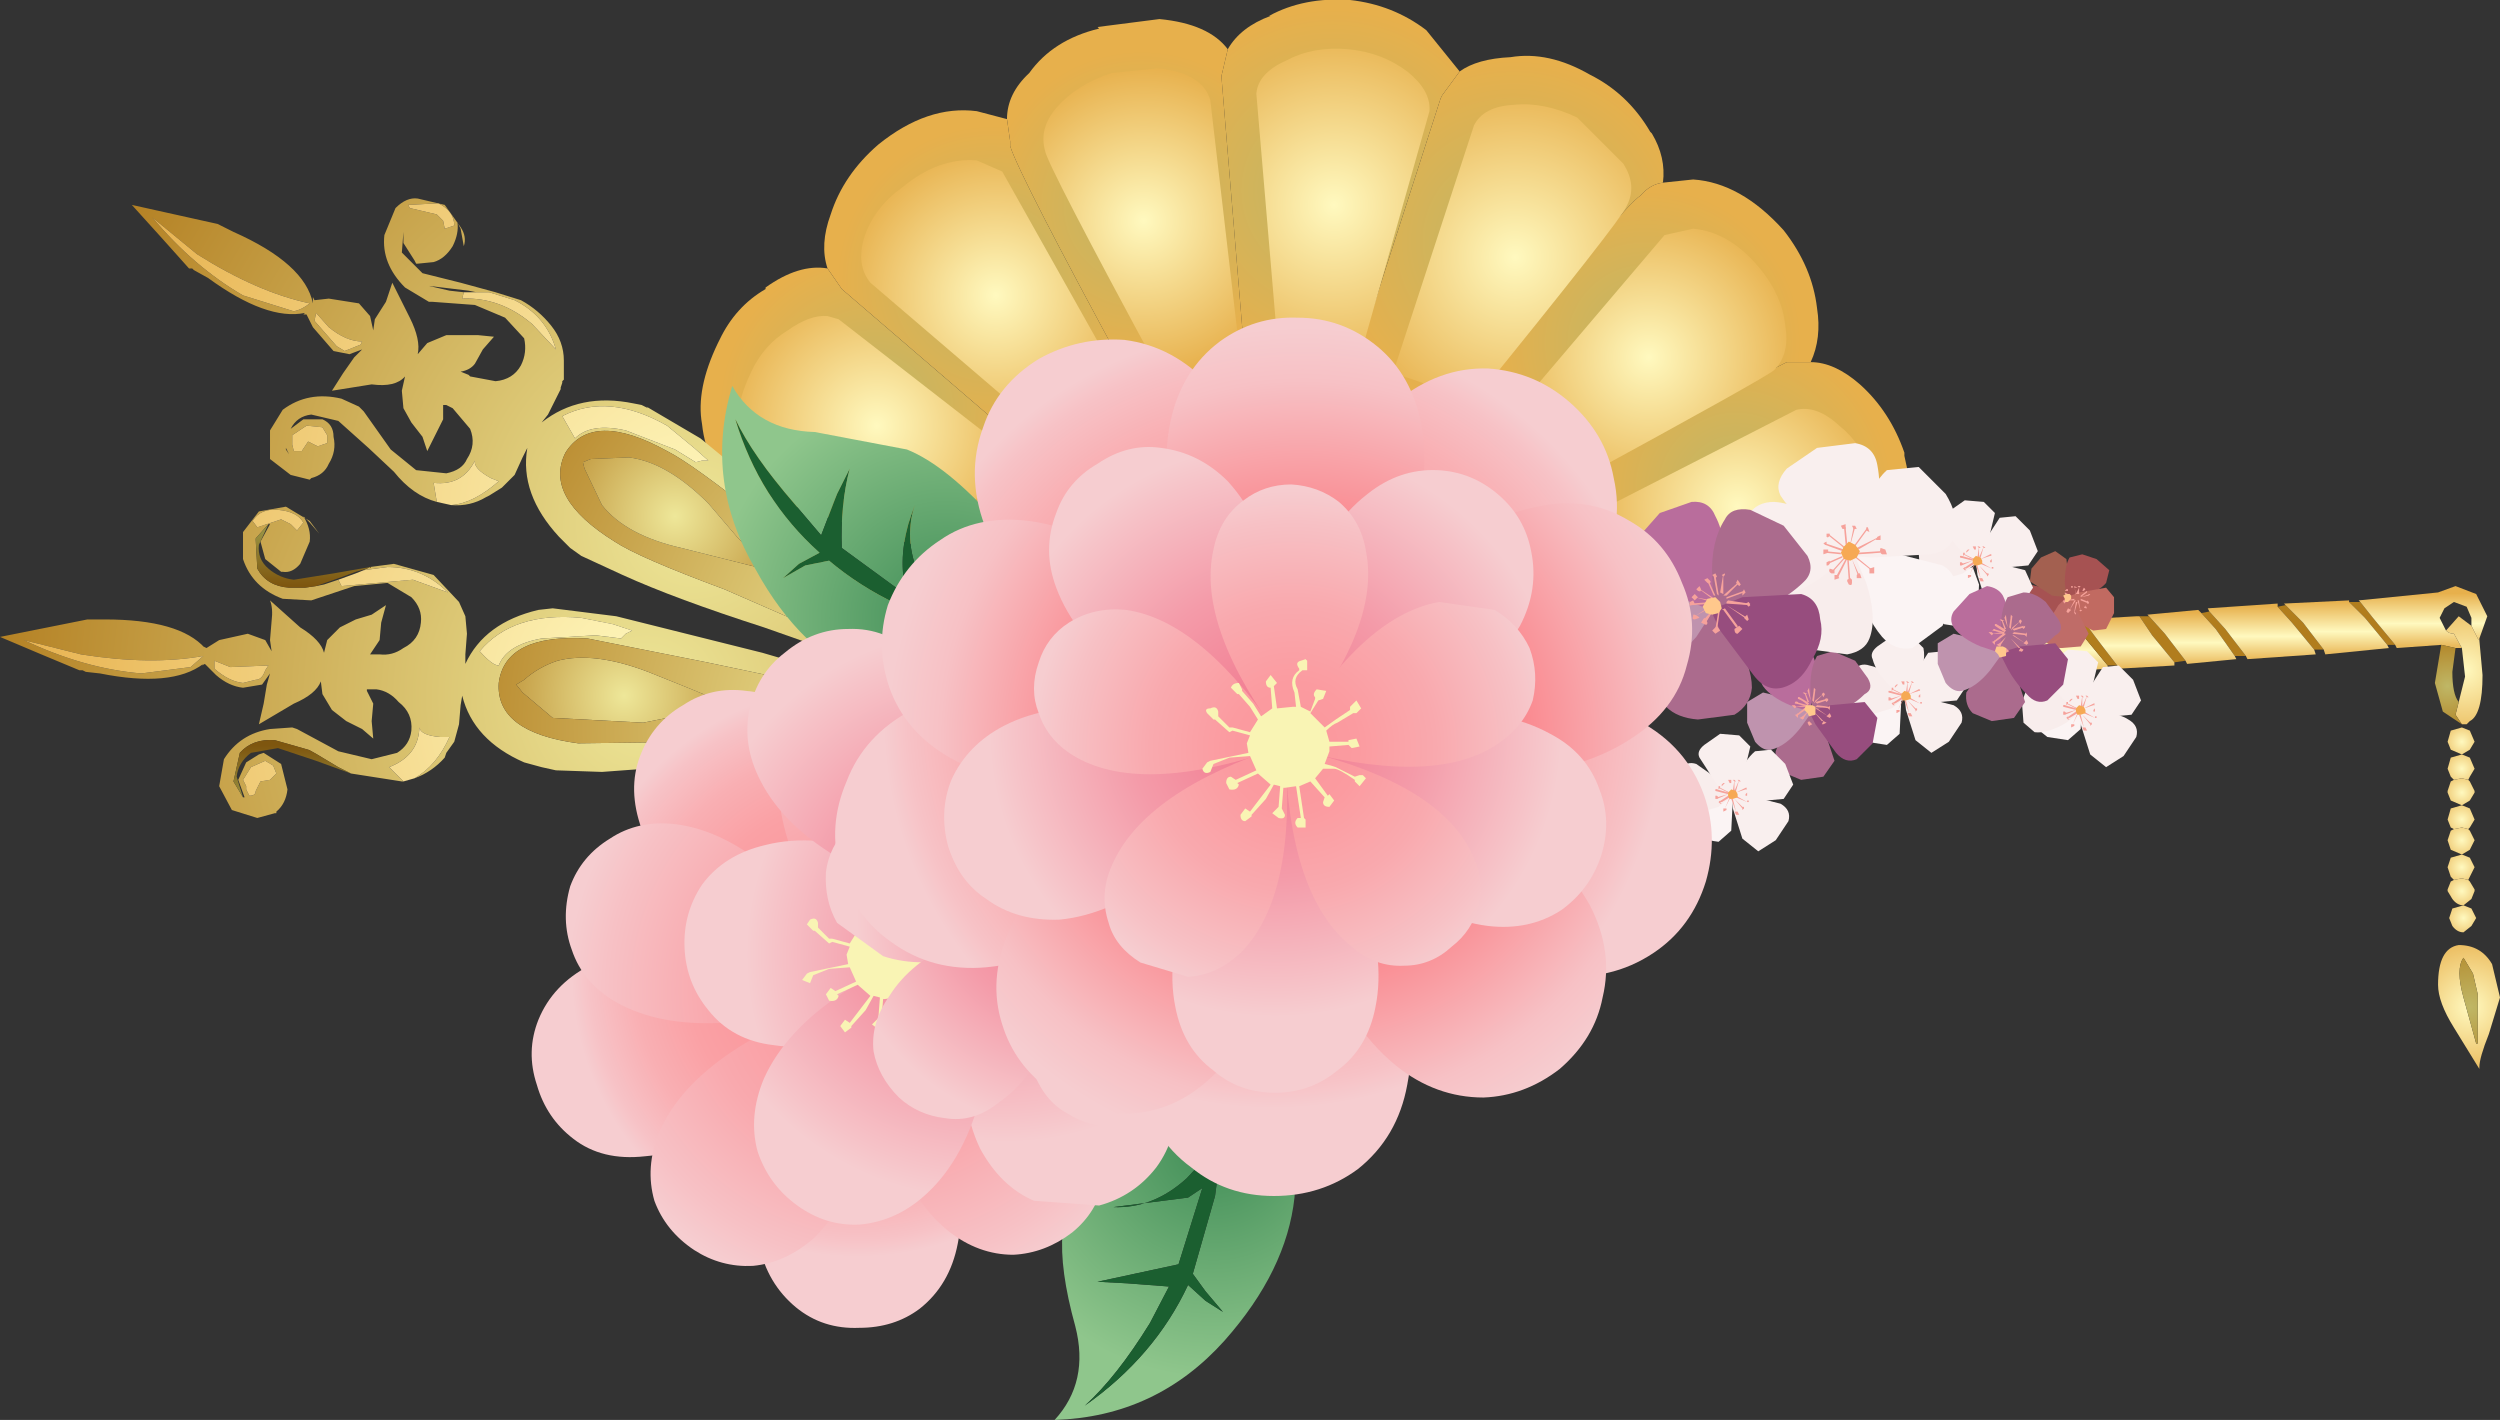 <svg xmlns="http://www.w3.org/2000/svg" xmlns:ffdec="https://www.free-decompiler.com/flash" xmlns:xlink="http://www.w3.org/1999/xlink" ffdec:objectType="frame" width="78.7" height="44.7"><rect width="100%" height="100%" fill="#333333" stroke="none"/><use ffdec:characterId="1" xlink:href="#a" width="78.7" height="44.7"/><defs><radialGradient id="b" cx="0" cy="0" r="819.2" gradientTransform="rotate(5.194 179.907 131.01)scale(.007)" gradientUnits="userSpaceOnUse" spreadMethod="pad"><stop offset="0" stop-color="#bfb767"/><stop offset="1" stop-color="#e7b04c"/></radialGradient><radialGradient id="c" cx="0" cy="0" r="819.2" gradientTransform="rotate(5.63 153.02 178.99)scale(.007)" gradientUnits="userSpaceOnUse" spreadMethod="pad"><stop offset="0" stop-color="#bfb767"/><stop offset="1" stop-color="#e7b04c"/></radialGradient><radialGradient id="d" cx="0" cy="0" r="819.2" gradientTransform="rotate(5.274 168.86 64.027)scale(.006)" gradientUnits="userSpaceOnUse" spreadMethod="pad"><stop offset="0" stop-color="#bfb767"/><stop offset="1" stop-color="#e7b04c"/></radialGradient><radialGradient id="e" cx="0" cy="0" r="819.2" gradientTransform="rotate(5.528 134.561 13.23)scale(.006)" gradientUnits="userSpaceOnUse" spreadMethod="pad"><stop offset="0" stop-color="#bfb767"/><stop offset="1" stop-color="#e7b04c"/></radialGradient><radialGradient id="f" cx="0" cy="0" r="819.2" gradientTransform="rotate(5.528 91.281 -23.093)scale(.006)" gradientUnits="userSpaceOnUse" spreadMethod="pad"><stop offset="0" stop-color="#bfb767"/><stop offset="1" stop-color="#e7b04c"/></radialGradient><radialGradient id="g" cx="0" cy="0" r="819.2" gradientTransform="rotate(5.618 122.819 223.317)scale(.006)" gradientUnits="userSpaceOnUse" spreadMethod="pad"><stop offset="0" stop-color="#bfb767"/><stop offset="1" stop-color="#e7b04c"/></radialGradient><radialGradient id="h" cx="0" cy="0" r="819.2" gradientTransform="rotate(5.618 76.855 254.687)scale(.006)" gradientUnits="userSpaceOnUse" spreadMethod="pad"><stop offset="0" stop-color="#bfb767"/><stop offset="1" stop-color="#e7b04c"/></radialGradient><radialGradient id="i" cx="0" cy="0" r="819.2" gradientTransform="rotate(5.63 147.96 179.748)scale(.007)" gradientUnits="userSpaceOnUse" spreadMethod="pad"><stop offset="0" stop-color="#fff9bf"/><stop offset="1" stop-color="#e7b04c"/></radialGradient><radialGradient id="j" cx="0" cy="0" r="819.2" gradientTransform="rotate(5.194 174.972 131.787)scale(.007)" gradientUnits="userSpaceOnUse" spreadMethod="pad"><stop offset="0" stop-color="#fff9bf"/><stop offset="1" stop-color="#e7b04c"/></radialGradient><radialGradient id="k" cx="0" cy="0" r="819.2" gradientTransform="rotate(5.528 129.95 14.49)scale(.006)" gradientUnits="userSpaceOnUse" spreadMethod="pad"><stop offset="0" stop-color="#fff9bf"/><stop offset="1" stop-color="#e7b04c"/></radialGradient><radialGradient id="l" cx="0" cy="0" r="819.2" gradientTransform="rotate(5.274 164 64.795)scale(.006)" gradientUnits="userSpaceOnUse" spreadMethod="pad"><stop offset="0" stop-color="#fff9bf"/><stop offset="1" stop-color="#e7b04c"/></radialGradient><radialGradient id="m" cx="0" cy="0" r="819.2" gradientTransform="rotate(5.528 85.61 -22.3)scale(.006)" gradientUnits="userSpaceOnUse" spreadMethod="pad"><stop offset="0" stop-color="#fff9bf"/><stop offset="1" stop-color="#e7b04c"/></radialGradient><radialGradient id="n" cx="0" cy="0" r="819.2" gradientTransform="rotate(5.618 118.283 224.562)scale(.006)" gradientUnits="userSpaceOnUse" spreadMethod="pad"><stop offset="0" stop-color="#fff9bf"/><stop offset="1" stop-color="#e7b04c"/></radialGradient><radialGradient id="o" cx="0" cy="0" r="819.2" gradientTransform="rotate(5.618 71.784 255.447)scale(.006)" gradientUnits="userSpaceOnUse" spreadMethod="pad"><stop offset="0" stop-color="#fff9bf"/><stop offset="1" stop-color="#e7b04c"/></radialGradient><radialGradient id="q" cx="0" cy="0" r="819.2" gradientTransform="rotate(-94.764 22.892 -23.187)scale(.001)" gradientUnits="userSpaceOnUse" spreadMethod="pad"><stop offset="0" stop-color="#bfb766"/><stop offset="1" stop-color="#b17d1d"/></radialGradient><radialGradient id="w" cx="0" cy="0" r="819.2" gradientTransform="translate(48.25 -.65)scale(.003)" gradientUnits="userSpaceOnUse" spreadMethod="pad"><stop offset="0" stop-color="#fff9bf"/><stop offset="1" stop-color="#e7b04c"/></radialGradient><radialGradient id="x" cx="0" cy="0" r="819.2" gradientTransform="translate(47.7 -.15)scale(.002)" gradientUnits="userSpaceOnUse" spreadMethod="pad"><stop offset="0" stop-color="#bfb766"/><stop offset="1" stop-color="#b17d1d"/></radialGradient><radialGradient id="y" cx="0" cy="0" r="819.2" gradientTransform="translate(48.15 1.6)scale(.001)" gradientUnits="userSpaceOnUse" spreadMethod="pad"><stop offset="0" stop-color="#fff9bf"/><stop offset="1" stop-color="#e7b04c"/></radialGradient><radialGradient id="z" cx="0" cy="0" r="819.2" gradientTransform="translate(48.15 2.45)scale(.001)" gradientUnits="userSpaceOnUse" spreadMethod="pad"><stop offset="0" stop-color="#fff9bf"/><stop offset="1" stop-color="#e7b04c"/></radialGradient><radialGradient id="A" cx="0" cy="0" r="819.2" gradientTransform="translate(48.15 3.2)scale(.001)" gradientUnits="userSpaceOnUse" spreadMethod="pad"><stop offset="0" stop-color="#fff9bf"/><stop offset="1" stop-color="#e7b04c"/></radialGradient><radialGradient id="B" cx="0" cy="0" r="819.2" gradientTransform="translate(48.15 4.05)scale(.001)" gradientUnits="userSpaceOnUse" spreadMethod="pad"><stop offset="0" stop-color="#fff9bf"/><stop offset="1" stop-color="#e7b04c"/></radialGradient><radialGradient id="C" cx="0" cy="0" r="819.2" gradientTransform="translate(48.15 4.7)scale(.001)" gradientUnits="userSpaceOnUse" spreadMethod="pad"><stop offset="0" stop-color="#fff9bf"/><stop offset="1" stop-color="#e7b04c"/></radialGradient><radialGradient id="D" cx="0" cy="0" r="819.2" gradientTransform="translate(48.15 6.3)scale(.001)" gradientUnits="userSpaceOnUse" spreadMethod="pad"><stop offset="0" stop-color="#fff9bf"/><stop offset="1" stop-color="#e7b04c"/></radialGradient><radialGradient id="E" cx="0" cy="0" r="819.2" gradientTransform="translate(48.15 5.55)scale(.001)" gradientUnits="userSpaceOnUse" spreadMethod="pad"><stop offset="0" stop-color="#fff9bf"/><stop offset="1" stop-color="#e7b04c"/></radialGradient><radialGradient id="F" cx="0" cy="0" r="819.2" gradientTransform="translate(48.4 9.95)scale(.003)" gradientUnits="userSpaceOnUse" spreadMethod="pad"><stop offset="0" stop-color="#fff9bf"/><stop offset="1" stop-color="#e7b04c"/></radialGradient><radialGradient id="G" cx="0" cy="0" r="819.2" gradientTransform="translate(48.4 9.95)scale(.003)" gradientUnits="userSpaceOnUse" spreadMethod="pad"><stop offset="0" stop-color="#bfb766"/><stop offset="1" stop-color="#b17d1d"/></radialGradient><radialGradient id="H" cx="0" cy="0" r="819.2" gradientTransform="translate(48.2 7.15)scale(.001)" gradientUnits="userSpaceOnUse" spreadMethod="pad"><stop offset="0" stop-color="#fff9bf"/><stop offset="1" stop-color="#e7b04c"/></radialGradient><radialGradient id="I" cx="0" cy="0" r="819.2" gradientTransform="matrix(.002 -.025 .025 .002 -9 .2)" gradientUnits="userSpaceOnUse" spreadMethod="pad"><stop offset="0" stop-color="#eee799"/><stop offset="1" stop-color="#b48124"/></radialGradient><radialGradient id="K" cx="0" cy="0" r="819.2" gradientTransform="matrix(.002 -.025 .025 .002 -9 .2)" gradientUnits="userSpaceOnUse" spreadMethod="pad"><stop offset="0" stop-color="#fff9bf"/><stop offset="1" stop-color="#e7b04c"/></radialGradient><radialGradient id="N" cx="0" cy="0" r="819.2" gradientTransform="rotate(-84.644 -4.768 5.401)scale(.006)" gradientUnits="userSpaceOnUse" spreadMethod="pad"><stop offset="0" stop-color="#eee799"/><stop offset="1" stop-color="#b48124"/></radialGradient><radialGradient id="O" cx="0" cy="0" r="819.2" gradientTransform="rotate(-84.892 .004 1.258)scale(.018)" gradientUnits="userSpaceOnUse" spreadMethod="pad"><stop offset="0" stop-color="#eee799"/><stop offset="1" stop-color="#b48124"/></radialGradient><radialGradient id="Q" cx="0" cy="0" r="819.2" gradientTransform="rotate(-60.283 -8.228 3.858)scale(.025)" gradientUnits="userSpaceOnUse" spreadMethod="pad"><stop offset="0" stop-color="#eee799"/><stop offset="1" stop-color="#b48124"/></radialGradient><radialGradient id="R" cx="0" cy="0" r="819.2" gradientTransform="rotate(-60.295 -1.304 .164)scale(.018)" gradientUnits="userSpaceOnUse" spreadMethod="pad"><stop offset="0" stop-color="#eee799"/><stop offset="1" stop-color="#b48124"/></radialGradient><radialGradient id="S" cx="0" cy="0" r="819.2" gradientTransform="rotate(-60.283 -8.228 3.858)scale(.025)" gradientUnits="userSpaceOnUse" spreadMethod="pad"><stop offset="0" stop-color="#fff9bf"/><stop offset="1" stop-color="#e7b04c"/></radialGradient><radialGradient id="V" cx="0" cy="0" r="819.2" gradientTransform="rotate(-60.255 -8.789 4.229)scale(.006)" gradientUnits="userSpaceOnUse" spreadMethod="pad"><stop offset="0" stop-color="#eee799"/><stop offset="1" stop-color="#b48124"/></radialGradient><radialGradient id="W" cx="0" cy="0" r="819.2" gradientTransform="rotate(5.194 -152.648 104.676)scale(.009)" gradientUnits="userSpaceOnUse" spreadMethod="pad"><stop offset="0" stop-color="#408d57"/><stop offset="1" stop-color="#8fc68c"/></radialGradient><radialGradient id="X" cx="0" cy="0" r="819.2" gradientTransform="rotate(113.37 .98 -1.002)scale(.009)" gradientUnits="userSpaceOnUse" spreadMethod="pad"><stop offset="0" stop-color="#408d57"/><stop offset="1" stop-color="#8fc68c"/></radialGradient><radialGradient id="Y" cx="0" cy="0" r="819.2" gradientTransform="matrix(0 -.011 .011 0 -2.35 8.8)" gradientUnits="userSpaceOnUse" spreadMethod="pad"><stop offset="0" stop-color="#fb969b"/><stop offset=".38" stop-color="#fb989d"/><stop offset=".6" stop-color="#faa1a5"/><stop offset=".78" stop-color="#f9afb3"/><stop offset=".937" stop-color="#f7c2c6"/><stop offset="1" stop-color="#f6cdd0"/></radialGradient><radialGradient id="Z" cx="0" cy="0" r="819.2" gradientTransform="matrix(0 -.011 .011 0 -2.35 8.8)" gradientUnits="userSpaceOnUse" spreadMethod="pad"><stop offset="0" stop-color="#fb969b"/><stop offset=".38" stop-color="#fb989d"/><stop offset=".6" stop-color="#faa1a5"/><stop offset=".78" stop-color="#f9afb3"/><stop offset=".937" stop-color="#f7c2c6"/><stop offset="1" stop-color="#f6cdd0"/></radialGradient><radialGradient id="aa" cx="0" cy="0" r="819.2" gradientTransform="matrix(0 -.011 .011 0 -2.35 8.8)" gradientUnits="userSpaceOnUse" spreadMethod="pad"><stop offset="0" stop-color="#fb969b"/><stop offset=".38" stop-color="#fb989d"/><stop offset=".6" stop-color="#faa1a5"/><stop offset=".78" stop-color="#f9afb3"/><stop offset=".937" stop-color="#f7c2c6"/><stop offset="1" stop-color="#f6cdd0"/></radialGradient><radialGradient id="ab" cx="0" cy="0" r="819.2" gradientTransform="matrix(0 -.011 .011 0 -2.35 8.8)" gradientUnits="userSpaceOnUse" spreadMethod="pad"><stop offset="0" stop-color="#fb969b"/><stop offset=".38" stop-color="#fb989d"/><stop offset=".6" stop-color="#faa1a5"/><stop offset=".78" stop-color="#f9afb3"/><stop offset=".937" stop-color="#f7c2c6"/><stop offset="1" stop-color="#f6cdd0"/></radialGradient><radialGradient id="ac" cx="0" cy="0" r="819.2" gradientTransform="matrix(0 -.011 .011 0 -2.35 8.8)" gradientUnits="userSpaceOnUse" spreadMethod="pad"><stop offset="0" stop-color="#fb969b"/><stop offset=".38" stop-color="#fb989d"/><stop offset=".6" stop-color="#faa1a5"/><stop offset=".78" stop-color="#f9afb3"/><stop offset=".937" stop-color="#f7c2c6"/><stop offset="1" stop-color="#f6cdd0"/></radialGradient><radialGradient id="ad" cx="0" cy="0" r="819.2" gradientTransform="rotate(198.898 -.064 4.866)scale(.012)" gradientUnits="userSpaceOnUse" spreadMethod="pad"><stop offset="0" stop-color="#fb969b"/><stop offset=".251" stop-color="#fb9ba0"/><stop offset=".549" stop-color="#f9a9ae"/><stop offset=".871" stop-color="#f7c1c5"/><stop offset="1" stop-color="#f6cdd0"/></radialGradient><radialGradient id="ae" cx="0" cy="0" r="819.2" gradientTransform="rotate(198.898 -.064 4.866)scale(.012)" gradientUnits="userSpaceOnUse" spreadMethod="pad"><stop offset="0" stop-color="#fb969b"/><stop offset=".251" stop-color="#fb9ba0"/><stop offset=".549" stop-color="#f9a9ae"/><stop offset=".871" stop-color="#f7c1c5"/><stop offset="1" stop-color="#f6cdd0"/></radialGradient><radialGradient id="af" cx="0" cy="0" r="819.2" gradientTransform="rotate(198.898 -.064 4.866)scale(.012)" gradientUnits="userSpaceOnUse" spreadMethod="pad"><stop offset="0" stop-color="#fb969b"/><stop offset=".251" stop-color="#fb9ba0"/><stop offset=".549" stop-color="#f9a9ae"/><stop offset=".871" stop-color="#f7c1c5"/><stop offset="1" stop-color="#f6cdd0"/></radialGradient><radialGradient id="ag" cx="0" cy="0" r="819.2" gradientTransform="rotate(198.898 -.064 4.866)scale(.012)" gradientUnits="userSpaceOnUse" spreadMethod="pad"><stop offset="0" stop-color="#fb969b"/><stop offset=".251" stop-color="#fb9ba0"/><stop offset=".549" stop-color="#f9a9ae"/><stop offset=".871" stop-color="#f7c1c5"/><stop offset="1" stop-color="#f6cdd0"/></radialGradient><radialGradient id="ah" cx="0" cy="0" r="819.2" gradientTransform="rotate(198.898 -.064 4.866)scale(.012)" gradientUnits="userSpaceOnUse" spreadMethod="pad"><stop offset="0" stop-color="#fb969b"/><stop offset=".251" stop-color="#fb9ba0"/><stop offset=".549" stop-color="#f9a9ae"/><stop offset=".871" stop-color="#f7c1c5"/><stop offset="1" stop-color="#f6cdd0"/></radialGradient><radialGradient id="ai" cx="0" cy="0" r="819.2" gradientTransform="rotate(254.74 3.136 1.722)scale(.011)" gradientUnits="userSpaceOnUse" spreadMethod="pad"><stop offset="0" stop-color="#f27a8f"/><stop offset=".192" stop-color="#f28396"/><stop offset=".51" stop-color="#f49ba9"/><stop offset=".906" stop-color="#f6c3c8"/><stop offset="1" stop-color="#f6cdd0"/></radialGradient><radialGradient id="aj" cx="0" cy="0" r="819.2" gradientTransform="rotate(69.974 -4.355 6.4)scale(.011)" gradientUnits="userSpaceOnUse" spreadMethod="pad"><stop offset="0" stop-color="#f27a8f"/><stop offset=".192" stop-color="#f28396"/><stop offset=".51" stop-color="#f49ba9"/><stop offset=".906" stop-color="#f6c3c8"/><stop offset="1" stop-color="#f6cdd0"/></radialGradient><radialGradient id="ak" cx="0" cy="0" r="819.2" gradientTransform="rotate(190.125 1.037 3.46)scale(.011)" gradientUnits="userSpaceOnUse" spreadMethod="pad"><stop offset="0" stop-color="#f27a8f"/><stop offset=".192" stop-color="#f28396"/><stop offset=".51" stop-color="#f49ba9"/><stop offset=".906" stop-color="#f6c3c8"/><stop offset="1" stop-color="#f6cdd0"/></radialGradient><radialGradient id="al" cx="0" cy="0" r="819.2" gradientTransform="rotate(231.419 2.423 3.114)scale(.011)" gradientUnits="userSpaceOnUse" spreadMethod="pad"><stop offset="0" stop-color="#f27a8f"/><stop offset=".192" stop-color="#f28396"/><stop offset=".51" stop-color="#f49ba9"/><stop offset=".906" stop-color="#f6c3c8"/><stop offset="1" stop-color="#f6cdd0"/></radialGradient><radialGradient id="am" cx="0" cy="0" r="819.2" gradientTransform="rotate(-96.557 4.654 .338)scale(.009)" gradientUnits="userSpaceOnUse" spreadMethod="pad"><stop offset="0" stop-color="#f27a8f"/><stop offset=".192" stop-color="#f28396"/><stop offset=".51" stop-color="#f49ba9"/><stop offset=".906" stop-color="#f6c3c8"/><stop offset="1" stop-color="#f6cdd0"/></radialGradient><radialGradient id="an" cx="0" cy="0" r="819.2" gradientTransform="rotate(78.818 -1.85 6.618)scale(.009)" gradientUnits="userSpaceOnUse" spreadMethod="pad"><stop offset="0" stop-color="#f27a8f"/><stop offset=".192" stop-color="#f28396"/><stop offset=".51" stop-color="#f49ba9"/><stop offset=".906" stop-color="#f6c3c8"/><stop offset="1" stop-color="#f6cdd0"/></radialGradient><radialGradient id="ao" cx="0" cy="0" r="819.2" gradientTransform="rotate(199.26 2.58 2.931)scale(.009)" gradientUnits="userSpaceOnUse" spreadMethod="pad"><stop offset="0" stop-color="#f27a8f"/><stop offset=".192" stop-color="#f28396"/><stop offset=".51" stop-color="#f49ba9"/><stop offset=".906" stop-color="#f6c3c8"/><stop offset="1" stop-color="#f6cdd0"/></radialGradient><radialGradient id="ap" cx="0" cy="0" r="819.2" gradientTransform="rotate(239.931 4.034 1.971)scale(.009)" gradientUnits="userSpaceOnUse" spreadMethod="pad"><stop offset="0" stop-color="#f27a8f"/><stop offset=".192" stop-color="#f28396"/><stop offset=".51" stop-color="#f49ba9"/><stop offset=".906" stop-color="#f6c3c8"/><stop offset="1" stop-color="#f6cdd0"/></radialGradient><radialGradient id="aq" cx="0" cy="0" r="819.2" gradientTransform="rotate(-90 5.8 -4.95)scale(.015)" gradientUnits="userSpaceOnUse" spreadMethod="pad"><stop offset="0" stop-color="#fb969b"/><stop offset=".38" stop-color="#fb989d"/><stop offset=".6" stop-color="#faa1a5"/><stop offset=".78" stop-color="#f9afb3"/><stop offset=".937" stop-color="#f7c2c6"/><stop offset="1" stop-color="#f6cdd0"/></radialGradient><radialGradient id="ar" cx="0" cy="0" r="819.2" gradientTransform="rotate(-90 5.8 -4.95)scale(.015)" gradientUnits="userSpaceOnUse" spreadMethod="pad"><stop offset="0" stop-color="#fb969b"/><stop offset=".38" stop-color="#fb989d"/><stop offset=".6" stop-color="#faa1a5"/><stop offset=".78" stop-color="#f9afb3"/><stop offset=".937" stop-color="#f7c2c6"/><stop offset="1" stop-color="#f6cdd0"/></radialGradient><radialGradient id="as" cx="0" cy="0" r="819.2" gradientTransform="rotate(-90 5.8 -4.95)scale(.015)" gradientUnits="userSpaceOnUse" spreadMethod="pad"><stop offset="0" stop-color="#fb969b"/><stop offset=".38" stop-color="#fb989d"/><stop offset=".6" stop-color="#faa1a5"/><stop offset=".78" stop-color="#f9afb3"/><stop offset=".937" stop-color="#f7c2c6"/><stop offset="1" stop-color="#f6cdd0"/></radialGradient><radialGradient id="at" cx="0" cy="0" r="819.2" gradientTransform="rotate(-90 5.8 -4.95)scale(.015)" gradientUnits="userSpaceOnUse" spreadMethod="pad"><stop offset="0" stop-color="#fb969b"/><stop offset=".38" stop-color="#fb989d"/><stop offset=".6" stop-color="#faa1a5"/><stop offset=".78" stop-color="#f9afb3"/><stop offset=".937" stop-color="#f7c2c6"/><stop offset="1" stop-color="#f6cdd0"/></radialGradient><radialGradient id="au" cx="0" cy="0" r="819.2" gradientTransform="rotate(-90 5.8 -4.95)scale(.015)" gradientUnits="userSpaceOnUse" spreadMethod="pad"><stop offset="0" stop-color="#fb969b"/><stop offset=".38" stop-color="#fb989d"/><stop offset=".6" stop-color="#faa1a5"/><stop offset=".78" stop-color="#f9afb3"/><stop offset=".937" stop-color="#f7c2c6"/><stop offset="1" stop-color="#f6cdd0"/></radialGradient><radialGradient id="av" cx="0" cy="0" r="819.2" gradientTransform="rotate(198.55 5.96 -.126)scale(.016)" gradientUnits="userSpaceOnUse" spreadMethod="pad"><stop offset="0" stop-color="#ec8468"/><stop offset=".251" stop-color="#e5696f"/><stop offset=".549" stop-color="#fa8c92"/><stop offset=".871" stop-color="#f7c1c5"/><stop offset="1" stop-color="#f6cdd0"/></radialGradient><radialGradient id="aw" cx="0" cy="0" r="819.2" gradientTransform="rotate(198.55 5.96 -.126)scale(.016)" gradientUnits="userSpaceOnUse" spreadMethod="pad"><stop offset="0" stop-color="#ec8468"/><stop offset=".251" stop-color="#e5696f"/><stop offset=".549" stop-color="#fa8c92"/><stop offset=".871" stop-color="#f7c1c5"/><stop offset="1" stop-color="#f6cdd0"/></radialGradient><radialGradient id="ax" cx="0" cy="0" r="819.2" gradientTransform="rotate(198.55 5.96 -.126)scale(.016)" gradientUnits="userSpaceOnUse" spreadMethod="pad"><stop offset="0" stop-color="#ec8468"/><stop offset=".251" stop-color="#e5696f"/><stop offset=".549" stop-color="#fa8c92"/><stop offset=".871" stop-color="#f7c1c5"/><stop offset="1" stop-color="#f6cdd0"/></radialGradient><radialGradient id="ay" cx="0" cy="0" r="819.2" gradientTransform="rotate(198.55 5.96 -.126)scale(.016)" gradientUnits="userSpaceOnUse" spreadMethod="pad"><stop offset="0" stop-color="#ec8468"/><stop offset=".251" stop-color="#e5696f"/><stop offset=".549" stop-color="#fa8c92"/><stop offset=".871" stop-color="#f7c1c5"/><stop offset="1" stop-color="#f6cdd0"/></radialGradient><radialGradient id="az" cx="0" cy="0" r="819.2" gradientTransform="rotate(198.55 5.96 -.126)scale(.016)" gradientUnits="userSpaceOnUse" spreadMethod="pad"><stop offset="0" stop-color="#ec8468"/><stop offset=".251" stop-color="#e5696f"/><stop offset=".549" stop-color="#fa8c92"/><stop offset=".871" stop-color="#f7c1c5"/><stop offset="1" stop-color="#f6cdd0"/></radialGradient><radialGradient id="aA" cx="0" cy="0" r="819.2" gradientTransform="matrix(0 -.011 .011 0 10.8 1.25)" gradientUnits="userSpaceOnUse" spreadMethod="pad"><stop offset="0" stop-color="#f27a8f"/><stop offset=".192" stop-color="#f28396"/><stop offset=".51" stop-color="#f49ba9"/><stop offset=".906" stop-color="#f6c3c8"/><stop offset="1" stop-color="#f6cdd0"/></radialGradient><radialGradient id="aB" cx="0" cy="0" r="819.2" gradientTransform="matrix(0 -.011 .011 0 10.8 1.25)" gradientUnits="userSpaceOnUse" spreadMethod="pad"><stop offset="0" stop-color="#f27a8f"/><stop offset=".192" stop-color="#f28396"/><stop offset=".51" stop-color="#f49ba9"/><stop offset=".906" stop-color="#f6c3c8"/><stop offset="1" stop-color="#f6cdd0"/></radialGradient><radialGradient id="aC" cx="0" cy="0" r="819.2" gradientTransform="matrix(0 -.011 .011 0 10.8 1.25)" gradientUnits="userSpaceOnUse" spreadMethod="pad"><stop offset="0" stop-color="#f27a8f"/><stop offset=".192" stop-color="#f28396"/><stop offset=".51" stop-color="#f49ba9"/><stop offset=".906" stop-color="#f6c3c8"/><stop offset="1" stop-color="#f6cdd0"/></radialGradient><radialGradient id="aD" cx="0" cy="0" r="819.2" gradientTransform="matrix(0 -.011 .011 0 10.8 1.25)" gradientUnits="userSpaceOnUse" spreadMethod="pad"><stop offset="0" stop-color="#f27a8f"/><stop offset=".192" stop-color="#f28396"/><stop offset=".51" stop-color="#f49ba9"/><stop offset=".906" stop-color="#f6c3c8"/><stop offset="1" stop-color="#f6cdd0"/></radialGradient><radialGradient id="aE" cx="0" cy="0" r="819.2" gradientTransform="matrix(0 -.011 .011 0 10.8 1.25)" gradientUnits="userSpaceOnUse" spreadMethod="pad"><stop offset="0" stop-color="#f27a8f"/><stop offset=".192" stop-color="#f28396"/><stop offset=".51" stop-color="#f49ba9"/><stop offset=".906" stop-color="#f6c3c8"/><stop offset="1" stop-color="#f6cdd0"/></radialGradient><radialGradient id="aF" cx="0" cy="0" r="819.2" gradientTransform="rotate(198.622 5.823 -.03)scale(.01)" gradientUnits="userSpaceOnUse" spreadMethod="pad"><stop offset="0" stop-color="#fb969b"/><stop offset=".251" stop-color="#fb9ba0"/><stop offset=".549" stop-color="#f9a9ae"/><stop offset=".871" stop-color="#f7c1c5"/><stop offset="1" stop-color="#f6cdd0"/></radialGradient><radialGradient id="aG" cx="0" cy="0" r="819.2" gradientTransform="rotate(198.622 5.823 -.03)scale(.01)" gradientUnits="userSpaceOnUse" spreadMethod="pad"><stop offset="0" stop-color="#fb969b"/><stop offset=".251" stop-color="#fb9ba0"/><stop offset=".549" stop-color="#f9a9ae"/><stop offset=".871" stop-color="#f7c1c5"/><stop offset="1" stop-color="#f6cdd0"/></radialGradient><radialGradient id="aH" cx="0" cy="0" r="819.2" gradientTransform="rotate(198.622 5.823 -.03)scale(.01)" gradientUnits="userSpaceOnUse" spreadMethod="pad"><stop offset="0" stop-color="#fb969b"/><stop offset=".251" stop-color="#fb9ba0"/><stop offset=".549" stop-color="#f9a9ae"/><stop offset=".871" stop-color="#f7c1c5"/><stop offset="1" stop-color="#f6cdd0"/></radialGradient><radialGradient id="aI" cx="0" cy="0" r="819.2" gradientTransform="rotate(198.622 5.823 -.03)scale(.01)" gradientUnits="userSpaceOnUse" spreadMethod="pad"><stop offset="0" stop-color="#fb969b"/><stop offset=".251" stop-color="#fb9ba0"/><stop offset=".549" stop-color="#f9a9ae"/><stop offset=".871" stop-color="#f7c1c5"/><stop offset="1" stop-color="#f6cdd0"/></radialGradient><radialGradient id="aJ" cx="0" cy="0" r="819.2" gradientTransform="rotate(198.622 5.823 -.03)scale(.01)" gradientUnits="userSpaceOnUse" spreadMethod="pad"><stop offset="0" stop-color="#fb969b"/><stop offset=".251" stop-color="#fb9ba0"/><stop offset=".549" stop-color="#f9a9ae"/><stop offset=".871" stop-color="#f7c1c5"/><stop offset="1" stop-color="#f6cdd0"/></radialGradient><linearGradient id="p" x1="-819.2" x2="819.2" gradientTransform="matrix(-0 -.001 .002 -0 35.35 -1.4)" gradientUnits="userSpaceOnUse" spreadMethod="pad"><stop offset="0" stop-color="#eabb5e"/><stop offset=".42" stop-color="#fff9bf"/><stop offset="1" stop-color="#e7b04c"/></linearGradient><linearGradient id="r" x1="-819.2" x2="819.2" gradientTransform="matrix(-0 -.001 .002 -0 37.55 -1.55)" gradientUnits="userSpaceOnUse" spreadMethod="pad"><stop offset="0" stop-color="#eabb5e"/><stop offset=".42" stop-color="#fff9bf"/><stop offset="1" stop-color="#e7b04c"/></linearGradient><linearGradient id="s" x1="-819.2" x2="819.2" gradientTransform="matrix(-0 -.001 .002 -0 39.65 -1.65)" gradientUnits="userSpaceOnUse" spreadMethod="pad"><stop offset="0" stop-color="#eabb5e"/><stop offset=".42" stop-color="#fff9bf"/><stop offset="1" stop-color="#e7b04c"/></linearGradient><linearGradient id="t" x1="-819.2" x2="819.2" gradientTransform="matrix(-0 -.001 .002 -0 41.85 -1.85)" gradientUnits="userSpaceOnUse" spreadMethod="pad"><stop offset="0" stop-color="#eabb5e"/><stop offset=".42" stop-color="#fff9bf"/><stop offset="1" stop-color="#e7b04c"/></linearGradient><linearGradient id="u" x1="-819.2" x2="819.2" gradientTransform="matrix(-0 -.001 .002 -0 44.2 -2)" gradientUnits="userSpaceOnUse" spreadMethod="pad"><stop offset="0" stop-color="#eabb5e"/><stop offset=".42" stop-color="#fff9bf"/><stop offset="1" stop-color="#e7b04c"/></linearGradient><linearGradient id="v" x1="-819.2" x2="819.2" gradientTransform="matrix(-0 -.001 .003 -0 46.95 -2.25)" gradientUnits="userSpaceOnUse" spreadMethod="pad"><stop offset="0" stop-color="#eabb5e"/><stop offset=".42" stop-color="#fff9bf"/><stop offset="1" stop-color="#e7b04c"/></linearGradient><linearGradient id="J" x1="-819.2" x2="819.2" gradientTransform="matrix(0 0 0 0 -11.05 -24.5)" gradientUnits="userSpaceOnUse" spreadMethod="pad"><stop offset="0" stop-color="#989040"/><stop offset="1" stop-color="#7e560f"/></linearGradient><linearGradient id="L" x1="-819.2" x2="819.2" gradientTransform="matrix(0 0 0 0 -15.55 24.1)" gradientUnits="userSpaceOnUse" spreadMethod="pad"><stop offset="0" stop-color="#989040"/><stop offset="1" stop-color="#7e560f"/></linearGradient><linearGradient id="M" x1="-819.2" x2="819.2" gradientTransform="matrix(-0 .001 .002 0 -19.5 -4.15)" gradientUnits="userSpaceOnUse" spreadMethod="pad"><stop offset="0" stop-color="#989040"/><stop offset="1" stop-color="#7e560f"/></linearGradient><linearGradient id="P" x1="-819.2" x2="819.2" gradientTransform="matrix(0 -.001 .002 0 -20.1 2.55)" gradientUnits="userSpaceOnUse" spreadMethod="pad"><stop offset="0" stop-color="#989040"/><stop offset="1" stop-color="#7e560f"/></linearGradient><linearGradient id="T" x1="-819.2" x2="819.2" gradientTransform="matrix(0 0 0 0 .85 -28.55)" gradientUnits="userSpaceOnUse" spreadMethod="pad"><stop offset="0" stop-color="#989040"/><stop offset="1" stop-color="#7e560f"/></linearGradient><linearGradient id="U" x1="-819.2" x2="819.2" gradientTransform="matrix(0 0 0 0 -23.35 13.85)" gradientUnits="userSpaceOnUse" spreadMethod="pad"><stop offset="0" stop-color="#989040"/><stop offset="1" stop-color="#7e560f"/></linearGradient><g id="a" fill-rule="evenodd"><path fill="url(#b)" d="M9.3-20.2q.4-.7 1.35-1.05h-.05q1.1-.6 2.55-.5 1.35.15 2.4.95l1.05 1.3-.55.75-.05.1-2.55 7.9-.05.55.25.4-.5.05-2.4-.2-.4-.15-.2-.1q-.35-.35-.35-.7l-.7-8.45z" transform="translate(29.35 21.75)"/><path fill="url(#c)" d="M16.6-19.5q.55-.4 1.6-.45 1.2-.2 2.5.55 1.2.6 1.9 1.8l.05.05q.45.75.35 1.55-.4.05-.7.4-.55.35-5.2 6.1-.25.15-.25.45l.1.65-.55-.1-2.2-.95-.55-.3v-.05l-.25-.4.05-.55 2.55-7.9.05-.1z" transform="translate(29.35 21.75)"/><path fill="url(#d)" d="m10.35-10.1-.1.05-.5.2-2.3.5H6.9l-.2-.1q-.35-.1-.55-.5-3.4-6.25-3.7-7.2v-.15l-.1-.7q0-.8.7-1.45.75-1.05 2.2-1.4l-.05-.05 1.95-.25q1.55.15 2.15.95l-.2.85.7 8.45q0 .35.35.7z" transform="translate(29.35 21.75)"/><path fill="url(#e)" d="M6.9-9.35 6.45-9Q5-8.45 4.2-7.7l-.6.2h-.1q-.35-.05-.65-.25l-5.7-4.9-.45-.65q-.25-.75.1-1.7.4-1.25 1.5-2.2 1.55-1.25 3.1-1.05l.95.25.1.7v.15q.3.95 3.7 7.2.2.4.55.5z" transform="translate(29.35 21.75)"/><path fill="url(#f)" d="m3.6-7.5-.3.5Q2.1-6 1.4-4.85l-.55.45-.65.05q-6.05-1.9-6.35-2.15-.95-.5-1.1-1.9-.2-1.1.5-2.55l.05-.1q.5-1.05 1.45-1.6v-.05q1.05-.75 1.95-.6l.45.65 5.7 4.9q.3.2.65.25z" transform="translate(29.35 21.75)"/><path fill="url(#g)" d="m23-16 .95-.1q1.5.1 2.85 1.6.9 1.15 1.05 2.45.15.95-.2 1.7h-.75l-.1.05L20.3-7l-.4.4-.15.65-.45-.3-2-1.7-.35-.45-.1-.65q0-.3.25-.45 4.65-5.75 5.2-6.1.3-.35.7-.4" transform="translate(29.35 21.75)"/><path fill="url(#h)" d="M27.65-10.35q.75 0 1.55.7.95.85 1.4 2.15v.1q.35 1.45.05 2.55v.05Q30.1-3.25 29-3.05l.1-.05-5.1.75h-.05l-1.4.1-.75-.15q-.4-.3-.45-.65v-.1l-.05-.05q-.45-1.1-1.3-2.2-.25-.2-.25-.55l.15-.65.4-.4 6.5-3.3.1-.05z" transform="translate(29.35 21.75)"/><path fill="url(#i)" d="M17.05-17.8q.3-.6 1.25-.65.95-.1 2 .4l1.45 1.45q.45.7.1 1.35-.15.4-4.9 6.25-1.2-.65-2.45-1z" transform="translate(29.35 21.75)"/><path fill="url(#j)" d="M10.2-18.8q.05-.65.95-1.05.85-.45 1.95-.35 1.05.1 1.85.7.75.6.7 1.25L13.4-10.3l-2.5-.25z" transform="translate(29.35 21.75)"/><path fill="url(#k)" d="m1.4-16.7.8.35L6.05-9.5q-1.5.65-2.45 1.4l-5.55-4.75q-.45-.55-.2-1.4.3-.95 1.2-1.6Q.2-16.8 1.4-16.7" transform="translate(29.35 21.75)"/><path fill="url(#l)" d="m5.65-19.45 1.45-.15q1.4.15 1.65 1l.95 8.15-2.5.5Q3.6-16.6 3.55-17q-.2-.7.35-1.35.65-.75 1.75-1.1" transform="translate(29.35 21.75)"/><path fill="url(#m)" d="M2.65-7.35q-1.3 1.2-2.1 2.4l-6.05-1.9q-.55-.35-.6-1.25-.15-.8.4-1.95.4-.85 1.15-1.3.7-.5 1.25-.45l.35.1z" transform="translate(29.35 21.75)"/><path fill="url(#n)" d="m20.15-6.55-2.2-1.8 5.1-6 .9-.2q1.15.1 2.1 1.25.7.85.8 1.8.15.9-.35 1.4-.2.2-6.35 3.55" transform="translate(29.35 21.75)"/><path fill="url(#o)" d="M27.2-8.85q.65-.15 1.35.5.75.6 1.1 1.65.3 1.15.05 2.05-.3.85-.9 1.05l-4.8.65-1.55.1-.1-.3-1.5-2.45z" transform="translate(29.35 21.75)"/><path fill="url(#p)" d="M37-.8v.1l-3.2.2-.1-1.6 2.1-.15v.05l.5.55z" transform="translate(29.35 21.75)"/><path fill="url(#q)" d="m35.8-2.2.4-.05.45.6.65.85H37l-.7-.85zm2.2-.15h.3l.5.55.65.85-.35.05-.7-.85zm1.95-.1.25-.05.5.55.65.85H41l-.6-.85zm2.4-.2.25-.05.55.55.65.85h-.3l-.7-.85zm2.25-.15h.35l.4.5.7.85h-.25l-.7-.85z" transform="translate(29.35 21.75)"/><path fill="url(#r)" d="m36.2-2.25 1.7-.1h.1l.4.6.7.85v.1l-1.75.1-.05-.1-.65-.85z" transform="translate(29.35 21.75)"/><path fill="url(#s)" d="m38.3-2.35-.05-.05 1.6-.15.1.1.45.5.6.85.05.1-1.55.15-.05-.1-.65-.85z" transform="translate(29.35 21.75)"/><path fill="url(#t)" d="m40.2-2.5-.05-.1 2.2-.15v.1l.45.5.7.85.05.15L41.4-1l-.05-.1-.65-.85z" transform="translate(29.35 21.75)"/><path fill="url(#u)" d="m42.6-2.7-.05-.05 2.05-.1v.05l.5.5.7.85.05.1-2 .2-.05-.15-.65-.85z" transform="translate(29.35 21.75)"/><path fill="url(#v)" d="m44.95-2.8-.05-.05 2.5-.25.55-.2.65.25.35.7-.25.7v.05l-.05-.05-.2-.4v-.25l-.15-.35-.4-.15-.3.2-.15.3.2.4q.1.1.25.1l.25.45h-.2l-.45-.1-1.4.1-.05-.1-.7-.85z" transform="translate(29.35 21.75)"/><path fill="url(#w)" d="m48.7-1.6.1 1.1q0 1.25-.4 1.45l-.1.1h-.15l-.2-.3.1-.4.2-.8-.1-.9-.25-.45q-.15 0-.25-.1l.4-.45.4.3.2.4z" transform="translate(29.35 21.75)"/><path fill="url(#x)" d="m48.15 1.05-.6-.4-.25-.9.2-1.2.45.1-.1.75q0 .7.2.95l-.1.4z" transform="translate(29.35 21.75)"/><path fill="url(#y)" d="m48.15 2-.35-.15-.1-.25.1-.35.35-.1.25.1.15.35-.15.25z" transform="translate(29.35 21.75)"/><path fill="url(#z)" d="m48.15 2 .25.1.15.35-.15.25-.05.1-.2-.05-.25.05-.1-.1-.1-.25.1-.35z" transform="translate(29.35 21.75)"/><path fill="url(#A)" d="m48.35 2.8.05.05.15.3v.05l-.15.25-.25.15-.35-.15-.1-.25v-.05l.1-.3.1-.05.25-.05z" transform="translate(29.35 21.75)"/><path fill="url(#B)" d="m48.15 3.6.25.1.15.35-.15.25-.05.05-.2-.05-.25.05-.1-.05-.1-.25.1-.35z" transform="translate(29.35 21.75)"/><path fill="url(#C)" d="m48.35 4.35.05.05.15.3-.15.3-.25.15L47.8 5l-.1-.3.1-.3.1-.05.25-.05z" transform="translate(29.35 21.75)"/><path fill="url(#D)" d="m48.35 5.95.05.05.15.25v.05l-.1.25-.25.2q-.2 0-.35-.2l-.15-.25v-.05l.1-.25.1-.05.25-.05z" transform="translate(29.35 21.75)"/><path fill="url(#E)" d="m48.15 5.15.25.1.15.3-.15.3-.05.1-.2-.05-.25.05-.1-.1-.1-.3.1-.3z" transform="translate(29.35 21.75)"/><path fill="url(#F)" d="m48.5 8.9-.3-.5q-.25.35 0 1.25l.4 1.45h.05V9.55zm-.45-.9q.7 0 1.05.6l.25 1.05L49 10.8q-.3.75-.3 1.05v.05l-.8-1.3q-.5-.8-.5-1.35 0-1.15.65-1.25" transform="translate(29.35 21.75)"/><path fill="url(#G)" d="m48.5 8.9.15.65v1.55h-.05l-.4-1.45q-.25-.9 0-1.25z" transform="translate(29.35 21.75)"/><path fill="url(#H)" d="m48.2 6.75.25.1.15.3-.15.25-.25.2q-.2 0-.35-.2l-.1-.25.1-.3z" transform="translate(29.35 21.75)"/><path fill="url(#I)" d="m8 0-.35-.2q.45.85.1 1.45l-.5.45.4.55q.25.55-.3 1.3l.1-.35-.1-.45q-.2-.4-1.15-.7l-1.85-.3Q2.7 1.6.35 1.7l-1.4.1-4.6.4-4.75.35-1.45-.05-.45-.1-.55-.15q-1.6-.7-1.95-2.1l-.05.3-.05.6-.15.55-.25.35-.05.15q-.4.45-.95.65.7-.4 1.1-1.3h-.3q-.6-.05-.65-.3v.05q-.05.85-.95 1.2l.45.45h-.05l-1.6-.25-.4-.2q-.9-.55-.95-.55l-1.05-.3q-.7-.05-1.1.4l-.2.9.3.5h.05l-.2-.55.25-.55.4-.25.15-.05.55.35.2.8q-.05.45-.35.7v.05h-.05l-.55.15-.8-.25-.4-.75.15-.85q.5-.8 1.45-.95l.7-.05.15.05 1.3.7 1.05.25.8-.2q.4-.25.45-.7.05-.55-.4-.9-.3-.35-.7-.4h-.3V0l.2.4-.05.55.05.55-.35-.3-.5-.25-.45-.35-.3-.5-.05-.4q-.15.4-.85.7l-1.1.65.15-.65.1-.6.1-.35-.25.35-.6.1q-.45-.05-.85-.4l-.35-.35-.1.05.05-.05q-1 .75-3.25.3l-.45-.05-.1-.05h-.1l-1.2-.5-1.3-.55 2.75-.55h.55q2.35 0 3.15.9l-.05-.05.1.05.4-.25.9-.2.55.2.2.35-.05-.35.05-.6q.05-.4-.05-.65l.95.85q.65.4.75.8l.1-.4.4-.4.5-.25.5-.15.45-.3-.15.55-.05.55-.3.45h.3q.4.05.75-.2.5-.25.55-.8.05-.45-.3-.8l-.75-.45-1.05.1-1.35.45-.9-.05q-.95-.35-1.25-1.25V-5l.5-.65.85-.15.75.45.3.4-.3-.35-.25-.25.05.05q.25.4.2.8l-.3.7q-.25.3-.55.25h-.05l-.5-.4-.15-.55.3-.55h-.05l-.4.45v.05l.05.9q.3.55 1 .6h.5l.35-.05.25-.05.45-.15.1.2 2.25-.2 1.1.4q-.8-.8-1.9-.8l-.75.1.1-.05.1-.05.75-.1 1.25.35.8.85.2.45.05.55-.05.65v.3q.6-1.3 2.3-1.7l.45-.05 2 .25 4.6 1.15L-.9.1.45.4l3.95.75h1.9q.95-.1 1.25-.55l.2-.4-.15-.45zm-.2 1.75.45-.65h.05l.45.2.15-.2.75-.2q.4.05.65.3l.1.15.3-.05q.3.05.5.25l.15.5-.1.2-.15.15h-.35l-.25-.05h-.05l-.1.25h-.05l-.15.05-.7.25q-.4-.05-.7-.35l-.1-.2-.45.15h-.1zm3.5.3v-.1q0-.25-.6-.3l-.15.05.05.3h.3zm-1-.4.05-.25q-.2-.2-.55-.25-.6-.05-1 .4v.35l.55-.25.55-.05.4.1zM7.75.75 7.7.5l-.3.6-.6.4q.5 0 .8-.35zm-34.55-1.9-1.8-.45q1.9.9 3.7 1.05l1.55-.2.4-.35q-1.65.3-3.85-.05m6.3-4.25.3.15.2.2.2-.25q-.2-.35-.8-.4-.55-.05-.8.35l.15.2zm-1.6 4.65-.5-.2v.25q.45.4.9.45l.4-.1q.2 0 .3-.3l.1-.15zm8.45-.05q.25-.65 1.35-.85l1.7-.1.8.1.15-.15.2-.1-.6-.2-1-.2q-2.15-.2-3.2 1.05.4.45.6.45m2.8-.85q-2.6-.15-2.8 1.4-.1 1.55 2.5 1.9l3.8-.05 3.4-.1 3.45-.25L.6 1.1-.45.7-3.8-.2l-3.3-.7zM-21.7 2.8l.1.2v.1l.1.2q.2 0 .2-.15l.15-.3.3-.05.2-.2-.1-.25-.25-.15-.45.2z" transform="translate(29.35 21.75)"/><path fill="url(#J)" d="m7.25 1.7.5-.45q.35-.6-.1-1.45L8 0l.1.15.15.5.05.15-.05.1v.2l-.45.65-.05.05zm-19.2-4.3-.45.05q-1.7.4-2.3 1.7v-.3l.05-.65-.05-.55.05.25v.3l1.2-.6zm-8.55-1.15h.05q.3.05.55-.25l.3-.7q.05-.4-.2-.8l-.05-.05.25.25.3.35v.45l-.05.2-.3.5zm.95.9 1.35-.45 1.05-.1.75.45q.35.35.3.8-.05.55-.55.8-.35.25-.75.2h-.2q.35-.05.55-.2v-.05l.2-.15q.3-.35.2-.85-.05-.5-.6-.65h-.9l-1.15.25h-.3zm-3.4 1.45.05.05q-.8-.9-3.15-.9h-.55l2.85.2z" transform="translate(29.35 21.75)"/><path fill="url(#K)" d="m-17.9-3.8.75-.1q1.1 0 1.9.8l-1.1-.4-2.25.2-.1-.2.55-.2zm1.25 6.65-.45-.45q.9-.35.95-1.2v-.05q.05.25.65.3h.3q-.4.9-1.1 1.3zm26.95-1.2v.05l-.4-.1-.55.05-.55.25v-.35q.4-.45 1-.4.35.05.55.25zm1 .4L10.9 2h-.3l-.05-.3.15-.05q.6.05.6.3zM7.75.75l-.15.4q-.3.35-.8.35l.6-.4.3-.6zm-34.55-1.9q2.2.35 3.85.05l-.4.35-1.55.2q-1.8-.15-3.7-1.05zm6.3-4.25-.75.25-.15-.2q.25-.4.8-.35.6.05.8.4l-.2.25-.2-.2zm-1.6 4.65 1.2-.05-.1.15q-.1.3-.3.3l-.4.1q-.45-.05-.9-.45v-.25zm8.45-.05q-.2 0-.6-.45 1.05-1.25 3.2-1.05l1 .2.6.2-.2.1-.15.15-.8-.1-1.7.1q-1.1.2-1.35.85m-8.05 3.6.25-.4.45-.2.25.15.1.25-.2.2-.3.05-.15.3q0 .15-.2.15l-.1-.2V3z" transform="translate(29.35 21.75)"/><path fill="url(#L)" d="m-26.65-.6.45.05q2.25.45 3.25-.3L-23-.8l-.9.55q-1.2.3-2.75-.35m8.95.55h.2q.4.05.7.4.45.35.4.9-.05.45-.45.7l-.8.2-1.05-.25-1.3-.7.3.1 1.1.45.9.05q.6-.05.7-.4.2-.5-.05-1zm-2.95 3.9V3.8q.3-.25.35-.7l-.2-.8-.55-.35h.05q.5-.1.8.25.3.3.2.75-.05.5-.45.8zm5.75-2.8.05-.6.05-.3q.35 1.4 1.95 2.1l.55.15q-1.8-.25-2.6-1.35m22.25 2.5q.55-.75.3-1.3l-.4-.55.5.1.05-.05.3.75v.3l-.3.55-.5.25zm3.9-1.3-.15.3-.5.15-.25-.1.1-.25h.05l.25.05h.35z" transform="translate(29.35 21.75)"/><path fill="url(#M)" d="m-17.7-3.9-.1.05-.35.1-.4.15-.85.3-.35.05h-.5q-.7-.05-1-.6l-.05-.9v-.05l.4-.45-.3.65q-.05.45.3.75t.8.35l1.25-.2z" transform="translate(29.35 21.75)"/><path fill="url(#N)" d="m-13.1-.2.25-.15q.45-.4 1.05-.6 1.15-.3 2.85.35l1.25.5 1.35.55L-9.1 1l-2.85-.15-.95-.8z" transform="translate(29.35 21.75)"/><path fill="url(#O)" d="m-13.1-.2.2.25.95.8L-9.1 1l2.75-.55L-7.7-.1l-1.25-.5q-1.7-.65-2.85-.35-.6.2-1.05.6zm2.25-1.45 3.75.75 3.3.7 3.35.9 1.05.4-1.1.15-3.45.25-3.4.1-3.8.05q-2.6-.35-2.5-1.9.2-1.55 2.8-1.4" transform="translate(29.35 21.75)"/><path fill="url(#P)" d="m-21.7 3.35-.3-.5.2-.9q.4-.45 1.1-.4l1.05.3q.05 0 .95.55l.4.2-1.1-.4-1.2-.4-.85.15q-.4.3-.45.75z" transform="translate(29.35 21.75)"/><path fill="url(#Q)" d="m-9.15-9 .2.1-.05-.05 1.7 1 3.7 3.05L0-1.95l1 .9 3.3 2.2 1.8.9L7.4 2l.35-.25.1-.2q0 .8-.55 1.15l-.65.15.1.05h-.1l.2.6q-.05.75-.9 1.2H5.9l.3-.3.1-.45q.05-.5-.7-1.1L4.05 1.7.35.05-.9-.45-5.3-2q-2.8-.9-4.45-1.65l-1.3-.6-.35-.25-.35-.35q-1.25-1.35-1-2.8l-.15.3-.25.55-.4.4-.4.25-.1.05q-.5.3-1.1.25.7-.05 1.5-.75l-.25-.1q-.55-.3-.5-.55-.4.8-1.3.7l.1.6q-.75-.2-1.35-.95l-.8-.75-.95-.85-.85-.2q-.45.05-.65.45l.4-.3h.6q.35.15.35.55.1.45-.15.85-.15.35-.55.45l-.05.05-.6-.15-.65-.5v-.9l.4-.65q.8-.6 1.85-.35l.55.25.15.15.85 1.2.8.65.95.1q.5-.1.65-.45.3-.45.1-.95l-.55-.65-.2-.1h-.1v.45l-.25.5-.25.5-.15-.45-.35-.45-.25-.45-.05-.55.1-.45q-.3.35-1.05.25l-1.25.2.35-.55.35-.5.25-.25-.4.15-.5-.1-.65-.75-.2-.4h-.1l.05-.05q-1.2.25-3.05-1.1l-.45-.25-.05-.05h-.1l-.85-.95-.95-1.05 2.7.6.5.25q2.25 1 2.5 2.25v-.2l.05.1.45-.05.95.15.35.4.1.45.05-.35.35-.55.2-.6.55 1.1q.35.7.25 1.15l.3-.35.6-.25h1l.5.05-.35.4-.25.45q-.15.2-.45.25l.25.1.05.05.8.15q.55-.05.8-.5.2-.4.1-.85l-.6-.65-.95-.4-1.35-.1h-.1l-.75-.45q-.75-.75-.65-1.65l.35-.85q.35-.35.7-.3l.85.2.5.7q.2.3.1.6l-.1-.55-.1-.2q.05.35-.15.75-.25.4-.6.5l-.5.05h-.05l-.05-.1-.35-.55v-.35l-.05.65.65.65 1.2.3 1.1.3h-.6l-.25-.05-1.25-.15.65.15.45.05-.05.2q1.2-.05 2.2.8l.75.8q-.3-1.05-1.3-1.55l-.8-.25h.2l.8.25q.55.3.95.8t.4 1.1v.6l-.05.05v.05l-.05.15v.05l-.1.2-.3.6-.2.25q1.2-.95 2.9-.6zm17 10.4v-.1l.2.5.05.35-.05-.3V1.8zm0 1.35.05.1.4.3.15-.1.75.15.45.55.1.15.25.1.3.45-.05.5-.15.1-.15.1L9.6 5l-.25-.15H9.3L9.1 5l-.15.05-.75-.1-.5-.6V4.1l-.45-.05L7.2 4l-.05-.8zM.9-.35.1-1.1l-2.7-2.25-2.7-2q-2.25-1.8-3.05-2.2-2.35-1.3-3.2.05-.7 1.4 1.55 2.8.75.5 3.45 1.5l3.1 1.35L-.15-.7zm9.3 5.2q.25-.25-.3-.5h-.2l-.05.2.25.1.3.3zM7.15 2.5l-.8.1.85-.05.35-.3V2.2l.1-.2zm2.3 1.75.1-.15.05-.15-.35-.45-1.15-.1-.15.3.75.05.45.15zm-32.6-18-1.4-1.15q1.3 1.55 2.85 2.45l1.6.5q.25-.05.5-.25-1.65-.35-3.55-1.55m2.8 6.1v.05l.1.15zM-15.6-15l.2.2.05.25.3-.1q0-.45-.5-.7l-.95.05.05.1zm4.35 7.05q.5-.5 1.6-.25l1.55.6.65.4.2-.05h.2l-.45-.4-.85-.7q-1.85-1.05-3.3-.3zM-18-10.9l.05-.1q-.5 0-1.05-.45l-.4-.45-.05.25.7.8.25.15zm-1.7 2.55-.45.3v.3l.05.2h.25l.2-.3.3.15.3-.1v-.25l-.15-.25z" transform="translate(29.35 21.75)"/><path fill="url(#R)" d="M.9-.35-.15-.7l-3.3-1.15-3.1-1.35q-2.7-1-3.45-1.5-2.25-1.4-1.55-2.8.85-1.35 3.2-.05.8.4 3.05 2.2l2.7 2L.1-1.1zM-11-7.2l.05.2.55 1.15q.75.95 2.5 1.35l2.75.7-1-1.05-.9-1.05q-1.3-1.3-2.5-1.45l-1.2.05z" transform="translate(29.35 21.75)"/><path fill="url(#S)" d="m-13.95-12.55.8.25q1 .5 1.3 1.55l-.75-.8q-1-.85-2.2-.8l.05-.2h.8m-1.65 6.6-.1-.6q.9.1 1.3-.7-.05.25.5.55l.25.1q-.8.7-1.5.75zm25.8 10.8v.1l-.3-.3-.25-.1.05-.2h.2q.55.25.3.5M7.15 2.5l.5-.5-.1.2v.05l-.35.3-.85.05zm2.3 1.75-.3-.35-.45-.15-.75-.05.15-.3 1.15.1.35.45-.05.15zm-32.6-18q1.9 1.2 3.55 1.55-.25.2-.5.25l-1.6-.5q-1.55-.9-2.85-2.45zM-15.6-15l-.85-.2-.05-.1.95-.05q.5.25.5.7l-.3.1-.05-.25zm4.35 7.05-.4-.7q1.45-.75 3.3.3l.85.7.45.4h-.2l-.2.05-.65-.4-1.55-.6q-1.1-.25-1.6.25M-18-10.9l-.5.2-.25-.15-.7-.8.05-.25.4.45q.55.45 1.05.45zm-1.7 2.55.5.05.15.25v.25l-.3.1-.3-.15-.2.3h-.25l-.05-.2v-.3z" transform="translate(29.35 21.75)"/><path fill="url(#T)" d="m-9.15-9-.25-.05q-1.7-.35-2.9.6l.2-.25.3-.6 1.3-.1zm-7.05-4.45.5-.05q.35-.1.6-.5.2-.4.15-.75l.1.2.1.55-.1.2-.05.05-.1.2q-.25.2-.55.3-.35.1-.65-.2m.45 1.2 1.35.1.95.4.6.65q.1.45-.1.85-.25.45-.8.5l-.8-.15-.05-.05-.15-.05h.85q.4-.2.6-.75.05-.45-.3-.75l-.85-.45-1.15-.25h-.05zm-3.75-.15v.2q-.25-1.25-2.5-2.25l-.5-.25h.05q1.75.4 2.45 1.45l.5.8zM6.75 2.9l-.1-.05.65-.15q.55-.35.55-1.15V1.4l.2.4v.05l.05.3-.1.35-.05.15v.05l-.1.05-.7.45-.1-.05z" transform="translate(29.35 21.75)"/><path fill="url(#U)" d="m-23.25-13.25.45.25q1.85 1.35 3.05 1.1l-.05.05-1 .05q-1.2-.2-2.45-1.45M-15.3-9l.2.1.55.65q.2.5-.1.95-.15.35-.65.45l-.95-.1-.8-.65-.85-1.2.25.15.75.9.85.45.8-.1q.35-.35.35-.9zm-4.3 2.35.05-.05q.4-.1.55-.45.25-.4.15-.85 0-.4-.35-.55h.05l.65.55q.1.45-.15.75-.25.45-.65.6zm6.45-.15.25-.55.15-.3q-.25 1.45 1 2.8l.35.35q-1.55-1-1.75-2.3M5.95 4.7q.85-.45.9-1.2l-.2-.6h.1l.3.25.1.05.05.8-.2.25-.45.35zm4.15.35-.25.2-.55-.05-.2-.2.2-.15h.05L9.6 5l.35.15z" transform="translate(29.35 21.75)"/><path fill="url(#V)" d="m-11-7.2.25-.1 1.2-.05q1.2.15 2.5 1.45l.9 1.05 1 1.05-2.75-.7q-1.75-.4-2.5-1.35L-10.95-7z" transform="translate(29.35 21.75)"/><path fill="#a65252" d="M63.8 19.65q-.2-.1-.3-.45v-.5l.4-.3.85.2.35.2-.25.4-.65.55z"/><path fill="#a36050" d="m65.05 18.8-.45-.05-.7-.45.05-.4.3-.35.45-.2.35.25.1.85z"/><path fill="#a65252" d="m65.05 18.8-.05-.45q0-.55.15-.8l.4-.1.45.15.4.35-.1.4q-.25.3-.8.4z"/><path fill="#c16a61" d="m65.05 18.8.4-.15.85-.15.25.3v.5l-.25.5-.4.05q-.5-.2-.7-.65z"/><path fill="#bf6c68" d="m65.05 18.8.3.35.4.8-.25.4-.6.05q-.3 0-.5-.2t0-.5l.4-.65z"/><path fill="#f6a29b" d="m65.35 18.75-.15-.3zM65.3 18.75l-.25-.15zM65.3 18.8l-.25-.05H65h.05zM65.3 18.85v.05H65z"/><path fill="#f6a29b" d="M65.3 18.9h.05l-.2.3h-.05.05zM65.35 18.95h.05l-.1.35v-.05zM65.4 18.9h.05v.05l.05.3zM65.45 18.9l.2.2zM65.5 18.9v-.05l.25.1V19zM65.5 18.8l.3-.1-.05.05zM65.5 18.8v-.05l.2-.15v.05zM65.45 18.75l.15-.2zM65.45 18.7h-.1l.1-.2zM65.35 18.7v.05l-.05-.3z"/><path fill="#f6a29b" d="m65.1 19.15.1.05-.1.1-.05-.05zM64.95 18.9h.1L65 19l-.05-.05zM65 18.65l.1.05-.05.05-.05-.05zM65.05 18.55h.05v.05H65zM65.25 18.45v.05h-.05v-.05zM65.3 18.45l.1.05h-.1zM65.4 18.45h.1l-.05.05zM65.6 18.5l.05.05-.05.05h-.05zM65.7 18.6v.05zM65.75 18.7h.05l-.05.05zM65.7 18.9l.05.05V19h-.05zM65.65 19.1v-.05l.05.1q-.1 0-.1-.05zM65.45 19.2h.1l-.05.05zM65.3 19.25l.05.05v.05l-.05-.05z"/><path fill="#ffc88c" d="M65.05 18.7h.1l.05.05v.1l-.1.1H65v-.1l-.05-.1z"/><path fill="#fbf4f4" d="m61.85 19.75-.65-.1-.5-.4q-.1-.35.1-.65l.85-.6.45-.15.2.55-.05 1q-.1.3-.4.35"/><path fill="#f8edec" d="m62.25 17.7-.45.35-1 .3-.35-.3-.05-.65.2-.55q.2-.25.5-.15l.85.6z"/><path fill="#f9efee" d="m62.2 17.65-.45-.3q-.45-.45-.55-.85-.1-.2.15-.4l.5-.35.6.05.35.35-.25 1.05z"/><path fill="#f9efee" d="m62.25 17.7.15-.55.55-.85.5-.05.45.45.25.65-.3.45-1.1.1z"/><path fill="#f9efee" d="m62.2 17.65.55.05 1 .25.25.55-.4.6-.55.35-.5-.4-.3-.95z"/><path fill="#f6a29b" d="M62.1 17.6v.05l-.4-.1v-.05h.05z"/><path fill="#f6a29b" d="m62.1 17.65-.35.15v-.05zM62.1 17.7h.05v.05l-.25.15h-.1zM62.15 17.75v.05l-.15.3v.05-.05zM62.2 17.8h.05l.1.4zM62.3 17.8v-.05zl.3.3h-.05zM62.35 17.75v-.05l.35.2h.05-.05zM62.4 17.65h-.05zh.3zM62.35 17.6l.3-.15h.05l-.05.05zM62.35 17.55h-.05l.15-.35zM62.3 17.55h-.05l.05-.35zM62.2 17.55l-.05-.3zM62.15 17.55l-.2-.2zM62.15 17.6h-.05l-.3-.15h.05zM62.3 18.2h.1l.05.1h-.1z"/><path fill="#f6a29b" d="M61.95 18.1h.1v.05l-.1.05zM61.8 17.9l.05-.05v.05l.05.05h-.05zM61.7 17.75v-.05h.05l.05.05-.05.05h-.05zM61.7 17.5h.05l.05.05h-.05zM61.8 17.4h.05v.05l-.05.05zM61.9 17.35l.05-.05H62l-.1.1zM62.1 17.2h.1v.1h-.05zM62.25 17.2h.05l.05.05h-.05zM62.4 17.2h.05l.05.05h-.05zM62.65 17.45l.05.05h-.05zM62.65 17.65l.05-.05v.1h-.05zM62.7 17.85h.05v.05h-.05zM62.55 18.05h.05v.05l-.05.05z"/><path fill="#f6a954" d="m62.1 17.6.1-.1.15.05.05.1v.1l-.15.05h-.1l-.05-.1z"/><path fill="#fbf4f4" d="m59.4 23.45-.65-.1-.5-.4q-.1-.35.1-.65.25-.35.85-.6l.45-.15.2.55-.05 1z"/><path fill="#f8edec" d="m60 21.95-.45.35-1 .3-.35-.3-.05-.65.2-.55q.2-.25.5-.15.5.1.85.6z"/><path fill="#f9efee" d="m59.95 21.9-.45-.3q-.45-.45-.55-.85-.1-.2.15-.4l.5-.35.6.05.35.35q.1.5-.25 1.05z"/><path fill="#f9efee" d="m60 21.95.15-.55.55-.85.5-.05.45.45.25.65-.3.45-1.1.1z"/><path fill="#f9efee" d="m59.95 21.9.55.05 1 .25q.35.2.25.55l-.4.6-.55.35-.5-.4-.3-.95z"/><path fill="#f6a29b" d="M59.85 21.85v.05l-.4-.1v-.05h.05z"/><path fill="#f6a29b" d="m59.85 21.9-.35.15V22zM59.85 21.95h.05V22l-.25.15h-.1zM59.9 22v.05l-.15.3v.05-.05zM59.95 22.05H60l.1.4zM60.05 22.05V22zl.3.3h-.05zM60.1 22v-.05l.35.2h.05-.05zM60.15 21.9h-.05zh.3zM60.1 21.85l.3-.15h.05l-.05.05zM60.1 21.8h-.05l.15-.35zM60.05 21.8H60l.05-.35zM59.95 21.8l-.05-.3zM59.9 21.8l-.2-.2zM59.9 21.85h-.05l-.3-.15h.05zM60.05 22.45h.1l.05.1h-.1z"/><path fill="#f6a29b" d="M59.7 22.35h.1v.05l-.1.05zM59.55 22.15l.05-.05v.05l.05.05h-.05zM59.45 22v-.05h.05l.05.05-.05.05h-.05zM59.45 21.75h.05l.05.05h-.05zM59.55 21.65h.05v.05l-.05.05zM59.65 21.6l.05-.05h.05l-.1.1zM59.85 21.45h.1v.1h-.05zM60 21.45h.05l.05.05h-.05zM60.15 21.45h.05l.05.05h-.05zM60.4 21.7l.05.05h-.05zM60.4 21.9l.05-.05v.1h-.05zM60.45 22.1h.05v.05h-.05zM60.3 22.3h.05v.05l-.05.05z"/><path fill="#f6a954" d="m59.85 21.85.1-.1.15.05.05.1v.1l-.15.05h-.1l-.05-.1z"/><path fill="#ab6b8d" d="m57.4 24.45-.7.1-.6-.25q-.25-.25-.2-.65.15-.45.65-.95l.45-.3.4.5.35 1.05z"/><path fill="#bf93ae" d="m57.05 22.4-.4.55q-.45.55-.9.65-.25.05-.5-.25l-.25-.6v-.65l.5-.3 1.05.25z"/><path fill="#b96d9c" d="m56.95 22.4-.6-.2q-.6-.25-.85-.6-.15-.25 0-.5l.5-.55.55-.25q.35.05.5.3.25.5.1 1.15z"/><path fill="#ab6b8d" d="m57.05 22.4-.05-.6q-.05-.7.2-1.15l.5-.15.7.3.4.55q.2.35-.1.5-.5.5-1.15.6z"/><path fill="#974d7e" d="m56.95 22.4.65-.2 1.1-.1.4.5-.15.8-.5.5q-.35.15-.65-.2l-.65-.9z"/><path fill="#f6a29b" d="m56.85 22.2.05.05h-.4zM56.85 22.25h.1l-.05.05-.35.25v-.05zM56.95 22.35l-.2.3-.05-.05zM57.05 22.35l-.05.4zM57.1 22.4v-.05zl.3.3h-.05zM57.15 22.3h.05l.35.25zM57.15 22.25l.05-.05.4.05v.05zM57.2 22.15l-.05-.05.35-.1v.05zM57.15 22.1l-.05.05.05-.1.25-.2zM57.1 22.1l-.05-.05.05-.35h.05zM57 22.05l-.1-.3.05-.05zM56.95 22.1h-.05l-.1-.3.05.05zM56.9 22.1l.05.05-.05.05q-.15-.15-.3-.2v-.05h.05z"/><path fill="#f6a29b" d="M56.9 22.2v.05l-.35-.1v-.05zM57.35 22.8l.05-.1.1.05-.1.05zM56.9 22.75l.05-.05.1.1-.1.05zM56.65 22.6l.1-.05.05.05-.05.05zM56.5 22.5h.05l.05-.05v.15zM56.4 22.2h.1l.05.05-.05.05z"/><path fill="#f6a29b" d="M56.5 22.15q0-.1.1-.05v.05zM56.6 21.95h.05V22h-.05zM56.75 21.8h.05l.1.05h-.1zM56.9 21.75l.05-.1v.1zM57.1 21.65l.05.05-.05.05zM57.35 21.85l.05-.05.05.05-.05.1zM57.45 22.05q0-.1.1-.05v.05l-.05.05zM57.55 22.3l.05-.1v.15zM57.5 22.55l.1-.1.05.1-.05.05z"/><path fill="#ffc88c" d="m56.8 22.35.05-.15h.2l.1.05v.25l-.2.05-.05-.1z"/><path fill="#fbf4f4" d="m61.6 18.65-.45 1.05-.95.7q-.55.1-.95-.35-.55-.65-.8-1.7l-.05-.95 1-.05 1.75.45q.45.25.45.85"/><path fill="#f8edec" d="m58.35 17.4.4.95q.35 1.1.1 1.75-.15.4-.7.5l-1.1-.15-.9-.6q-.3-.45-.05-.9.45-.8 1.35-1.25z"/><path fill="#f9efee" d="M58.2 17.5q-.25.25-.7.55-.9.7-1.65.7-.4.05-.7-.4l-.3-1.1q-.05-.6.2-1.05.25-.4.8-.4.85.05 1.75.85z"/><path fill="#f9efee" d="m58.35 17.4-.9-.5q-.95-.6-1.4-1.3-.2-.4.2-.85l.95-.65 1.2-.15q.6.1.7.7.2 1.05-.25 2z"/><path fill="#f9efee" d="m58.2 17.5.3-1.05q.35-1.15.9-1.65l1-.1.85.85q.4.65.3 1.2-.1.6-.8.7l-1.8.1z"/><path fill="#f6a29b" d="M58.1 17.6h.05l-.3.6h-.05v-.05zM58.15 17.6h.05v.05l.05.65h-.05zM58.3 17.6l.25.55h-.05zM58.4 17.55v-.05l.55.45h-.05zM58.5 17.45h-.05v-.05l.75-.05v.05zM58.5 17.3h-.05v-.05l.7-.35-.05.05zM58.4 17.2h-.05l.4-.55.05-.05v.05zM58.25 17.15v-.05l.1-.5h.05zM58.15 17.1v.05h-.05l-.05-.55v-.05l.05.05zM58.05 17.2v.05l-.5-.4v-.05zM58.05 17.3l-.05.05-.55-.2v-.05zM57.95 17.4v.05l-.5-.05v-.05zM58 17.5v.05l-.45.2v-.05zM58.05 17.55h.05l-.4.45h-.05z"/><path fill="#f6a29b" d="M59.25 17.45q-.1-.05-.05-.2l.15.05.05.15zM58.85 18.05v-.15l.15-.05v.2zM58.45 18.2v-.1l.05-.05h.05l.05.15zM58.2 18.4l-.05-.1v-.05l.1-.05.05.05v.1q0 .1-.1.05M57.75 18.25v-.15h.1l.05.1zM57.65 18.05q-.1-.05-.05-.15l.15.05v.1zM57.5 17.8v-.1l.1-.05v.1l-.05.05zM57.4 17.45v-.15h.15v.1zM57.45 17.15l-.05-.05.1-.05v.1zM57.5 16.9v-.1h.1v.05q-.05.1-.1.05M58 16.65l-.05-.1.15-.05v.15zM58.35 16.65l-.05-.1h.1l.05.1zM58.75 16.7v-.1h.05l.05.15zM59.05 17l.05-.1.1-.05V17z"/><path fill="#f6a954" d="m58.05 17.6-.1-.2.1-.2.15-.15.2.1.15.2-.1.2-.2.1z"/><path fill="#fbf4f4" d="m65.1 23.3-.65-.1-.5-.4q-.1-.35.1-.65.25-.35.85-.6l.45-.15.2.55-.05 1z"/><path fill="#f8edec" d="m65.5 22.4-.45.35q-.6.35-1 .3l-.35-.3-.05-.65.2-.55.5-.15.85.6z"/><path fill="#f9efee" d="m65.45 22.35-.45-.3q-.45-.45-.55-.85-.1-.2.15-.4l.5-.35.6.05.35.35-.25 1.05z"/><path fill="#f9efee" d="m65.5 22.4.15-.55.55-.85.5-.05.45.45.25.65-.3.45-1.1.1z"/><path fill="#f9efee" d="m65.45 22.35.55.05q.7.05 1 .25.35.2.25.55l-.4.6-.55.35-.5-.4-.3-.95z"/><path fill="#f6a29b" d="M65.35 22.3v.05l-.4-.1v-.05H65zM65.35 22.35q-.2.1-.35.15v-.05zM65.35 22.4h.05v.05l-.25.15h-.1zM65.4 22.45v.05l-.15.3v.05-.05zM65.45 22.5h.05l.1.4zM65.55 22.5v-.05zl.3.3h-.05zM65.6 22.45v-.05l.35.2H66h-.05zM65.65 22.35h-.05zh.3zM65.6 22.3l.3-.15h.05l-.05.05zM65.6 22.25h-.05l.15-.35zM65.55 22.25h-.05l.05-.35zM65.45 22.25l-.05-.3zM65.4 22.25l-.2-.2zM65.4 22.3h-.05l-.3-.15h.05zM65.55 22.9h.1l.05.1h-.1z"/><path fill="#f6a29b" d="M65.2 22.8h.1v.05l-.1.05zM65.05 22.6l.05-.05v.05l.05.05h-.05zM64.95 22.45v-.05H65l.05.05-.05.05h-.05zM64.95 22.2H65l.05.05H65zM65.05 22.1h.05v.05l-.05.05zM65.15 22.05l.05-.05h.05l-.1.1zM65.35 21.9h.1v.1h-.05zM65.5 21.9h.05l.05.05h-.05zM65.65 21.9h.05l.05.05h-.05zM65.9 22.15l.05.05h-.05zM65.9 22.35l.05-.05v.1h-.05zM65.95 22.55H66v.05h-.05zM65.8 22.75h.05v.05l-.05.05z"/><path fill="#f6a954" d="m65.35 22.3.1-.1.15.05.05.1v.1l-.15.05h-.1l-.05-.1z"/><path fill="#fbf4f4" d="m54.1 26.5-.65-.1-.5-.4q-.1-.35.1-.65l.85-.6.45-.15.2.55-.05 1z"/><path fill="#f8edec" d="m54.55 25.05-.45.35-1 .3-.35-.3-.05-.65.2-.55q.2-.25.5-.15l.85.6z"/><path fill="#f9efee" d="m54.5 25-.45-.3-.55-.85q-.1-.2.15-.4l.5-.35.6.05.35.35-.25 1.05z"/><path fill="#f9efee" d="m54.55 25.05.15-.55q.2-.55.55-.85l.5-.05.45.45.25.65-.3.45-1.1.1z"/><path fill="#f9efee" d="m54.5 25 .55.05 1 .25q.35.2.25.55l-.4.6-.55.35-.5-.4-.3-.95z"/><path fill="#f6a29b" d="M54.4 24.95V25l-.4-.1v-.05h.05zM54.4 25l-.35.15v-.05zM54.4 25.05h.05v.05l-.25.15h-.1zM54.45 25.1v.05l-.15.3v.05-.05zM54.5 25.15h.05l.1.4zM54.6 25.15v-.05zl.3.3h-.05zM54.65 25.1v-.05l.35.2h.05H55zM54.7 25h-.05zh.3zM54.65 24.95l.3-.15H55l-.05.05zM54.65 24.9h-.05l.15-.35zM54.6 24.9h-.05l.05-.35zM54.5 24.9l-.05-.3zM54.45 24.9l-.2-.2zM54.45 24.95h-.05l-.3-.15h.05zM54.6 25.55h.1l.05.1h-.1z"/><path fill="#f6a29b" d="M54.25 25.45h.1v.05l-.1.05zM54.1 25.25l.05-.05v.05l.05.05h-.05zM54 25.1v-.05h.05l.05.05-.05.05H54zM54 24.85h.05l.05.05h-.05zM54.1 24.75h.05v.05l-.05.05zM54.2 24.7l.05-.05h.05l-.1.1zM54.4 24.55h.1v.1h-.05zM54.55 24.55h.05l.05.05h-.05zM54.7 24.55h.05l.05.05h-.05zM54.95 24.8l.05.05h-.05zM54.95 25l.05-.05v.1h-.05zM55 25.2h.05v.05H55zM54.85 25.4h.05v.05l-.05.05z"/><path fill="#f6a954" d="m54.4 24.95.1-.1.15.05.05.1v.1l-.15.05h-.1l-.05-.1z"/><path fill="#ab6b8d" d="m54.6 22.5-1.15.15q-.65-.05-1-.4-.4-.45-.25-1 .2-.85 1-1.6l.75-.5.6.8q.6 1 .6 1.7-.05.55-.55.85"/><path fill="#bf93ae" d="m53.95 19.2-.55.85q-.75.85-1.5 1.05-.4.05-.75-.4l-.45-1q-.15-.65 0-1.05.25-.45.75-.5l1.8.45z"/><path fill="#b96d9c" d="m53.85 19.2-.9-.35q-1.05-.45-1.45-1-.25-.35 0-.85l.75-.85 1-.35q.55-.05.75.45.4.75.2 1.9z"/><path fill="#ab6b8d" d="m53.95 19.2-.05-1.05q-.05-1.1.4-1.8.2-.4.8-.3l1.05.5.75.95q.25.5-.15.85-.85.8-1.9.9z"/><path fill="#974d7e" d="m53.85 19.2 1-.4 1.85-.1q.55.15.6.8.15.6-.25 1.25-.3.65-.8.85-.6.25-1.05-.35l-1.05-1.4z"/><path fill="#f6a29b" d="M53.85 18.95h.05V19l-.65.05V19zM53.9 19.05V19v.1l-.55.3zM54 19.1l-.3.5h-.05l-.05-.05zM54.1 19.2v-.05h.05l-.1.7H54v-.05zM54.25 19.2h-.05l.1-.05.4.55v.05h-.05zM54.35 19.05l.65.4v.05zM54.35 19v-.05l.05-.05.65.1h.05l-.05.05zM54.35 18.85v-.05l.55-.2v.05zM54.35 18.75h-.1l.05-.05.4-.35h.05zM54.25 18.7l-.1-.05.1-.6v.65M54.1 18.7v.05l-.05-.05-.1-.55.05-.05zM54 18.75h-.05l-.2-.45h.05zM53.9 18.8l.05.05h-.05l-.4-.3-.05-.05zM53.9 18.9v.05l-.55-.15z"/><path fill="#f6a29b" d="m54.6 19.8.15-.1.1.1-.15.15q-.1 0-.1-.15M53.9 19.85l.15-.15.1.15-.15.1zM53.55 19.6l.1-.15.05.05.05.1q0 .1-.1.05zM53.3 19.4v-.05h.05l.1.05.05.05-.15.05q-.1 0-.05-.1M53.2 18.95l.1-.05.05.1-.1.05q-.1.05-.05-.1M53.25 18.8l.1-.1.1.1-.1.1zM53.4 18.55l.1-.1.05.1q0 .1-.1.05zM53.65 18.25l.1-.05.1.1q0 .1-.1.05zM53.9 18.1l.1-.05.05.1-.05.05zM54.2 18.1l.1-.05v.05l-.05.05zM54.65 18.35l.05-.1.1.15-.05.05zM54.85 18.65l.05-.1.05.1-.1.1zM54.95 19l.1-.05.05.1-.05.05zM54.9 19.45l.1-.1.05.15-.05.05z"/><path fill="#ffc88c" d="m53.6 19.1.15-.25.25-.05.15.15.05.2-.1.15-.2.05-.2-.05z"/><path fill="#ab6b8d" d="m63.4 22.6-.7.1-.6-.25q-.25-.25-.2-.65l.65-.95.45-.3.4.5.35 1.05z"/><path fill="#bf93ae" d="m63.05 20.55-.4.55q-.45.55-.9.65-.25.05-.5-.25l-.25-.6v-.65l.5-.3 1.05.25z"/><path fill="#b96d9c" d="m62.95 20.55-.6-.2q-.6-.25-.85-.6-.15-.25 0-.5l.5-.55.55-.25q.35.05.5.3.25.5.1 1.15z"/><path fill="#ab6b8d" d="M63.05 20.55q-.1-.25-.05-.6-.05-.7.2-1.15l.5-.15q.35 0 .7.3l.4.55q.2.35-.1.5-.5.5-1.15.6z"/><path fill="#974d7e" d="m62.95 20.55.65-.2 1.1-.1.4.5-.15.8-.5.5q-.35.15-.65-.2-.4-.4-.65-.9z"/><path fill="#f6a29b" d="m63.05 19.9.05.05h-.4zM63.05 19.95h.1l-.05.05-.35.25v-.05zM63.15 20.05l-.2.3-.05-.05zM63.25 20.05l-.05.4zM63.3 20.1v-.05zl.3.3h-.05zM63.35 20h.05l.35.25zM63.35 19.95l.05-.05.4.05V20zM63.4 19.85l-.05-.05.35-.1v.05z"/><path fill="#f6a29b" d="m63.35 19.8-.05.05.05-.1.25-.2zM63.3 19.8l-.05-.05.05-.35h.05zM63.2 19.75l-.1-.3.05-.05zM63.15 19.8h-.05l-.1-.3.05.05zM63.1 19.8l.05.05-.05.05-.3-.2v-.05h.05z"/><path fill="#f6a29b" d="M63.1 19.9v.05l-.35-.1v-.05zM63.55 20.5l.05-.1.1.05q-.05.1-.1.05zM63.1 20.45l.05-.05.1.1-.1.05zM62.85 20.3l.1-.05.05.05-.05.05zM62.7 20.2h.05l.05-.05v.15zM62.6 19.9h.1l.05.05-.05.05z"/><path fill="#f6a29b" d="m62.7 19.85.1-.05v.05zM62.8 19.65h.05v.05h-.05zM62.95 19.5H63l.1.05H63zM63.1 19.45l.05-.1v.1zM63.3 19.35l.05.05-.05.05zM63.55 19.55l.05-.05.05.05-.05.1zM63.65 19.75l.1-.05v.05l-.05.05zM63.75 20l.05-.1v.15zM63.7 20.25l.1-.1.05.1-.05.05z"/><path fill="#ffc88c" d="m62.8 20.5.05-.15h.2l.1.05v.25l-.2.05-.05-.1z"/><path fill="url(#W)" d="m8.45 11.3-.05-.15q1.2.3 2.2 1.75.95 1.45.8 3.05-.25 2.3-2.2 4.5-2.15 2.4-5.35 2.5 1.1-1.2.65-2.95-.5-1.8-.4-2.95.15-1.35 1.35-3.45 1.4-2.6 2.8-2.45h.05zm.45 4.6.1-.75 1.25.65-.5-.45-.7-.85L8.9 12l-.2 2.6-.7.75q-1.05.95-2.3.9l2.35-.3.45-.3-.75 2.4-2.55.55.95.05 1.3.1-.6 1.15Q5.8 21.6 4.8 22.5q2.2-1.55 3.25-3.8l.55.5.55.35-.55-.65-.4-.55z" transform="translate(29.35 21.75)"/><path fill="#1b5f30" d="m38.25 37.65-.7 2.45.4.55.55.65-.55-.35-.55-.5q-1.05 2.25-3.25 3.8 1-.9 2.05-2.6l.6-1.15-1.3-.1-.95-.05 2.55-.55.75-2.4-.45.3-2.35.3q1.25.05 2.3-.9l.7-.75.2-2.6.15 2.5.7.85.5.45-1.25-.65z"/><path fill="url(#X)" d="M3.5-1.75q-.6 1.1-2.25 1.6l-3.2-.15q-2.2-.95-3.6-3.5-1.65-2.8-.75-5.8.8 1.4 2.6 1.45l2.9.55q1.25.5 2.85 2.3 2.05 2.15 1.5 3.45l-.05.05-.15.05zm-3.4-.4q1.25.5 2.4.6-1.25-.4-2.35-.95l-.45-.9q-.65-1.25-.25-2.45-.5 1.25-.35 2.35l.1.5-2.05-1.5Q-2.9-5.85-2.6-7l-.4.8-.5 1.3-.85-1q-1.3-1.5-1.85-2.65.75 2.5 2.65 4.2L-4.2-4l-.5.45.7-.4.75-.15q.95.8 2.1 1.35l.7.35-.95 1.05.55-.35z" transform="translate(29.35 21.75)"/><path fill="#1b5f30" d="m29.45 19.6-.95.45-.55.35.95-1.05-.7-.35q-1.15-.55-2.1-1.35l-.75.15-.7.4.5-.45.65-.35q-1.9-1.7-2.65-4.2.55 1.15 1.85 2.65l.85 1 .5-1.3.4-.8q-.3 1.15-.25 2.5l2.05 1.5-.1-.5q-.15-1.1.35-2.35-.4 1.2.25 2.45l.45.9q1.1.55 2.35.95-1.15-.1-2.4-.6"/><path fill="url(#Y)" d="M-.4 19.45q-.8.6-1.9.6-1.15.05-2-.65-.9-.75-1.15-1.95-.65-3.2 3.15-8v.1-.1q3.75 4.8 3.1 7.95-.25 1.3-1.2 2.05" transform="translate(29.35 21.75)"/><path fill="url(#Z)" d="M4.35 14.9Q1.1 14.5-2.3 9.45q5.7-2.1 8.55-.55 1.15.6 1.55 1.7.35 1 0 2.1-.3 1.05-1.25 1.65-.95.65-2.2.55" transform="translate(29.35 21.75)"/><path fill="url(#aa)" d="M5.3 5.5Q3.65 8.3-2.3 9.45l.05-.1-.05.1Q-2.05 3.4.55 1.4 1.5.6 2.7.65q1.1.05 1.9.8.85.7 1.05 1.75.25 1.15-.35 2.3" transform="translate(29.35 21.75)"/><path fill="url(#ab)" d="M-2.3 9.45q-3.55 4.95-6.75 5.2-1.35.15-2.25-.55-.85-.65-1.15-1.7-.35-1.05.05-2.05.45-1.1 1.6-1.7 2.85-1.5 8.5.8l-.1.05z" transform="translate(29.35 21.75)"/><path fill="url(#ac)" d="M-3.8 1.05q2.2 2.35 1.5 8.4Q-8 7.4-9.15 4.35q-.45-1.25-.05-2.3t1.35-1.6q.9-.6 2-.45Q-4.7.1-3.8 1.05" transform="translate(29.35 21.75)"/><path fill="url(#ad)" d="M4.4 17.05q-.85.65-1.85.7-1.1 0-2.05-.75-2.35-1.9-2.45-7.6 5.6 1.2 7 3.85.6 1.05.35 2.15-.2 1-1 1.65" transform="translate(29.35 21.75)"/><path fill="url(#ae)" d="M6.1 9.3q-2.6 1.65-8.05.1l.05-.05-.05.05q2.8-5 5.85-5.55Q5.05 3.6 6 4.2q.9.5 1.3 1.45.35.95.05 1.95Q7.1 8.65 6.1 9.3" transform="translate(29.35 21.75)"/><path fill="url(#af)" d="M-1.95 9.4q-3.45-4.6-2.8-7.55Q-4.5.65-3.6 0q.8-.6 1.85-.6 1 .05 1.8.7.9.7 1.1 1.85.5 3-3.1 7.45v-.1z" transform="translate(29.35 21.75)"/><path fill="url(#ag)" d="M-1.95 9.4q.35 5.7-1.75 7.8-.9.8-1.95.9-1 .05-1.85-.5-.9-.6-1.25-1.55-.3-1.05.15-2.15 1.2-2.8 6.65-4.5l-.05.05z" transform="translate(29.35 21.75)"/><path fill="url(#ah)" d="M-8.05 4.2q3 .4 6.1 5.2-5.35 1.9-8 .4-1.05-.6-1.4-1.65-.35-.95-.05-2 .35-.95 1.25-1.5.9-.6 2.1-.45" transform="translate(29.35 21.75)"/><path fill="url(#ai)" d="M1.5 14.4q-1.4-2.95 1-8.55Q7.4 9.5 7.65 12.8q.1 1.25-.6 2.2-.7.9-1.8 1.2l-2.05-.15q-1.05-.45-1.7-1.65" transform="translate(29.35 21.75)"/><path fill="url(#aj)" d="M-7.25 6.1q.7-.95 2-1.25 3.15-.8 8.15 2.85-4.7 3.95-7.9 3.45-1.3-.15-2.05-1.1-.7-.85-.75-1.95t.55-2" transform="translate(29.35 21.75)"/><path fill="url(#ak)" d="M-.5-1.1Q2.05.95 2.1 7.05L2.05 7l.05.1q-6-1.35-7.5-4.25Q-6 1.7-5.75.55q.25-1.1 1.1-1.75.9-.75 2-.75Q-1.45-2-.5-1.1" transform="translate(29.35 21.75)"/><path fill="url(#al)" d="M-5.3 12.2q1.35-3 7.2-4.75.35 6.1-2.05 8.35-.95.9-2.15 1-1.05.05-1.95-.6t-1.25-1.7q-.3-1.1.2-2.3" transform="translate(29.35 21.75)"/><path fill="#f9f4b4" d="m27.5 28.25.1.7.5-.05h.1l-.05-.45q-.2-.45.15-.7v-.05q-.15-.2.05-.25l.15-.05.05.05q.15.15 0 .3h-.15q-.35.25-.15.6l.1.55.3.15.15-.4v-.05l.05-.25.3.05q.1.2-.1.25l-.15.05-.25.4q.3.15.45.45l.35-.25.45-.3v-.1l.2-.2.15.25-.15.15H30l-.5.3-.35.25.1.35h.6v-.05l.25-.05.1.25-.25.05-.1-.1-.6.05v.15l-.15.4.2.05.15.05.6.3.15-.05h.1l.1.1-.2.25-.15-.15v-.05l-.65-.35h-.35l-.25.3.4.55.05-.05.15.2-.15.2q-.2 0-.2-.15l.05-.15-.45-.5-.35.15q.3.7.15 1l.05.05q.15.1 0 .25h-.25v-.3h.1q.15-.25-.15-1l-.35.05h-.05l-.05.65.1.2q0 .15-.2.1l-.2-.15.2-.2.05-.65-.2-.05-.25.45-.45.5v.05l-.2.15-.15-.2.15-.2.15.1.65-.85L27 31l-.65.3.05.05q-.05.2-.3.15l-.1-.2.15-.2.15.1.65-.3-.2-.45-.65.05-.5.2-.1.25-.25-.1.15-.2.1-.05 1.2-.25-.05-.3.1-.25-.55-.15-.1.05-.45-.4h-.05l-.2-.2.1-.15q.2-.1.25.1v.15l.35.35h.1l.55.15.25-.4-.25-.4-.35-.4h-.05l-.2-.2.25-.15.1.2v.05l.35.4.25.4.35-.25-.05-.65-.15-.2.15-.2q.2.05.2.25z"/><path fill="url(#am)" d="M3.15 11.9Q2.4 9.5 4.9 5.5 8.2 8.85 8 11.35q-.1 1-.7 1.65-.6.6-1.5.7-.85.05-1.55-.4-.75-.4-1.1-1.4" transform="translate(29.35 21.75)"/><path fill="url(#an)" d="M-2.65 4.3Q-2 3.6-1 3.55q2.5-.2 5.9 3.1-4.05 2.5-6.45 1.7L-3 7.3q-.4-.7-.35-1.6.1-.8.7-1.4" transform="translate(29.35 21.75)"/><path fill="url(#ao)" d="M3.55.1q1.65 1.9 1 6.55H4.5h.05Q.15 4.95-.7 2.6q-.3-1 0-1.8Q-.4-.05.35-.4q.8-.45 1.6-.4.9.2 1.6.9" transform="translate(29.35 21.75)"/><path fill="url(#ap)" d="M-1.35 9.6q1.3-2.1 5.95-2.75-.45 4.7-2.5 6.1-.8.65-1.7.5-.85-.1-1.45-.65-.65-.65-.8-1.45-.1-.9.5-1.75" transform="translate(29.35 21.75)"/><path fill="url(#aq)" d="M13.4 15.05q-1.15.85-2.65.85t-2.6-.9q-1.3-.95-1.6-2.65-.85-4.3 4.2-10.65v.15-.15q5.05 6.4 4.2 10.7-.3 1.65-1.55 2.65" transform="translate(29.35 21.75)"/><path fill="url(#ar)" d="M19.65 8.95q-4.3-.5-8.9-7.25 7.65-2.85 11.5-.75 1.5.8 2.05 2.35.45 1.3.05 2.7-.45 1.45-1.65 2.25-1.35.9-3.05.7" transform="translate(29.35 21.75)"/><path fill="url(#as)" d="M20.95-3.65Q18.8.15 10.8 1.7l.1-.1-.15.1q.4-8.15 3.85-10.8 1.35-1.1 2.9-1.05 1.45.1 2.55 1.05 1.15 1 1.4 2.4.35 1.55-.5 3.05" transform="translate(29.35 21.75)"/><path fill="url(#at)" d="M10.75 1.7q-4.7 6.6-9.05 7-1.7.15-3-.8-1.15-.8-1.6-2.25-.4-1.4.2-2.8Q-2.15 1.4-.65.6q3.9-1.95 11.4 1.1l-.1.05z" transform="translate(29.35 21.75)"/><path fill="url(#au)" d="M8.75-9.6q3 3.2 2 11.3-7.6-2.8-9.1-6.9-.6-1.6-.05-3.1.45-1.35 1.75-2.15 1.25-.7 2.7-.6 1.55.2 2.7 1.45" transform="translate(29.35 21.75)"/><path fill="url(#av)" d="M19.75 11.9q-1.1.85-2.4.9-1.5 0-2.75-1-3.2-2.6-3.35-10.2 7.5 1.6 9.45 5.15.75 1.45.4 2.9-.25 1.3-1.35 2.25" transform="translate(29.35 21.75)"/><path fill="url(#aw)" d="M22 1.5q-3.4 2.25-10.75.1l.15-.05-.15.05q3.8-6.65 7.8-7.4 1.6-.35 2.9.45 1.15.65 1.65 1.95.55 1.25.15 2.6Q23.4.6 22 1.5" transform="translate(29.35 21.75)"/><path fill="url(#ax)" d="M11.25 1.6Q6.65-4.5 7.5-8.5q.35-1.6 1.55-2.5 1.1-.8 2.45-.75 1.4 0 2.5.9t1.4 2.5q.7 4.05-4.1 9.95l-.05-.15z" transform="translate(29.35 21.75)"/><path fill="url(#ay)" d="M11.25 1.6q.5 7.6-2.35 10.45-1.15 1.15-2.6 1.25-1.4.1-2.55-.7T2.2 10.5q-.45-1.4.2-2.9 1.55-3.75 8.85-6l-.1.05z" transform="translate(29.35 21.75)"/><path fill="url(#az)" d="M3.05-5.35q4.05.55 8.2 6.95Q4.1 4.1.55 2.1q-1.4-.8-1.9-2.2-.45-1.3-.05-2.6Q-.9-4 .25-4.75q1.15-.8 2.8-.6" transform="translate(29.35 21.75)"/><path fill="url(#aA)" d="M7.65 9.95q-.65-3.2 3.2-8 3.75 4.8 3.1 8-.25 1.3-1.2 2-.85.7-1.95.7-1.15 0-1.95-.7-.95-.7-1.2-2" transform="translate(29.35 21.75)"/><path fill="url(#aB)" d="M19.8 6.9q-1 .65-2.3.5-3.25-.4-6.65-5.45 5.7-2.2 8.6-.6 1.15.6 1.55 1.75.4 1 .05 2.1-.35 1.05-1.25 1.7" transform="translate(29.35 21.75)"/><path fill="url(#aC)" d="M18.5-2.05Q16.85.75 10.85 1.9l.05-.05-.05.05q.25-6.1 2.85-8.1 1-.8 2.2-.75 1.1.05 1.95.8.8.7 1 1.75.25 1.2-.35 2.35" transform="translate(29.35 21.75)"/><path fill="url(#aD)" d="M2.25 1.1q2.9-1.5 8.6.8-3.6 5-6.85 5.3-1.35.05-2.3-.65Q.85 6 .5 4.9.2 3.8.6 2.8q.5-1.1 1.65-1.7" transform="translate(29.35 21.75)"/><path fill="url(#aE)" d="M7.2-7.65q1.2.15 2.1 1.05 2.25 2.45 1.55 8.5l-.1-.05.1.1q-5.8-2.1-6.95-5.2-.45-1.2 0-2.35.35-1 1.3-1.55.95-.65 2-.5" transform="translate(29.35 21.75)"/><path fill="url(#aF)" d="M13.2 8.05q-2-1.6-2.1-6.3 4.6 1 5.8 3.2.5.9.3 1.8-.2.8-.85 1.3-.65.6-1.5.6-.9.05-1.65-.6" transform="translate(29.35 21.75)"/><path fill="url(#aG)" d="M17.75 1.7q-2.05 1.35-6.65.05 2.35-4.1 4.85-4.55l1.75.25q.75.45 1.1 1.2.3.8.1 1.65-.3.85-1.15 1.4" transform="translate(29.35 21.75)"/><path fill="url(#aH)" d="M11.1 1.7Q8.3-2 8.85-4.45q.2-1 .95-1.55.65-.5 1.5-.5.85.05 1.5.55.7.6.85 1.55.5 2.5-2.55 6.1" transform="translate(29.35 21.75)"/><path fill="url(#aI)" d="M5.65 5.5q1-2.35 5.45-3.8.4 4.75-1.4 6.55-.75.7-1.65.75l-1.5-.45q-.8-.5-1-1.25-.3-.9.1-1.8" transform="translate(29.35 21.75)"/><path fill="url(#aJ)" d="M11.1 1.75Q6.7 3.3 4.55 2.1q-.9-.5-1.2-1.4-.3-.75 0-1.6.25-.8.95-1.25.8-.5 1.8-.4 2.45.35 5 4.25h-.05z" transform="translate(29.35 21.75)"/><path fill="#f9f4b4" d="m40.1 21.6.1.7.5-.05h.1l-.05-.45q-.2-.45.15-.7v-.05q-.15-.2.05-.25l.15-.05.05.05v.3H41q-.35.25-.15.6l.1.55.3.15.15-.4v-.05q-.1-.1.05-.25l.3.05-.1.25-.15.05-.25.4.45.45.35-.25.45-.3v-.1l.2-.2.15.25-.15.15h-.1l-.5.3q-.15.05-.35.25l.1.35h.6v-.05l.25-.05.1.25-.25.05-.1-.1-.6.05v.15l-.15.4.2.05.15.05.6.3.15-.05h.1l.1.1-.2.25-.15-.15v-.05q-.5-.35-.65-.35h-.35l-.25.3.4.55.05-.05.15.2-.15.2q-.2 0-.2-.15l.05-.15-.45-.5-.35.15.15 1 .05.05v.25h-.25q-.15-.15 0-.3h.1l-.15-1-.35.05h-.05l-.05.65.1.2q0 .15-.2.1l-.2-.15.2-.2.05-.65-.2-.05-.25.45-.45.5v.05l-.2.15q-.15 0-.15-.2l.15-.2.15.1.65-.85-.4-.35-.65.3.05.05q-.05.2-.3.15l-.1-.2q0-.2.15-.2l.15.1.65-.3-.2-.45-.65.05-.5.2-.1.25q-.2.1-.25-.1L38 24l.1-.05 1.2-.25-.05-.3.1-.25-.55-.15-.1.05-.45-.4h-.05l-.2-.2q-.1-.15.1-.15.2-.1.25.1v.15l.35.35h.1l.55.15.25-.4-.25-.4-.35-.4h-.05l-.2-.2q.05-.15.25-.15l.1.2v.05l.35.4.25.4.35-.25-.05-.65q-.15 0-.15-.2l.15-.2.2.25z"/></g></defs></svg>